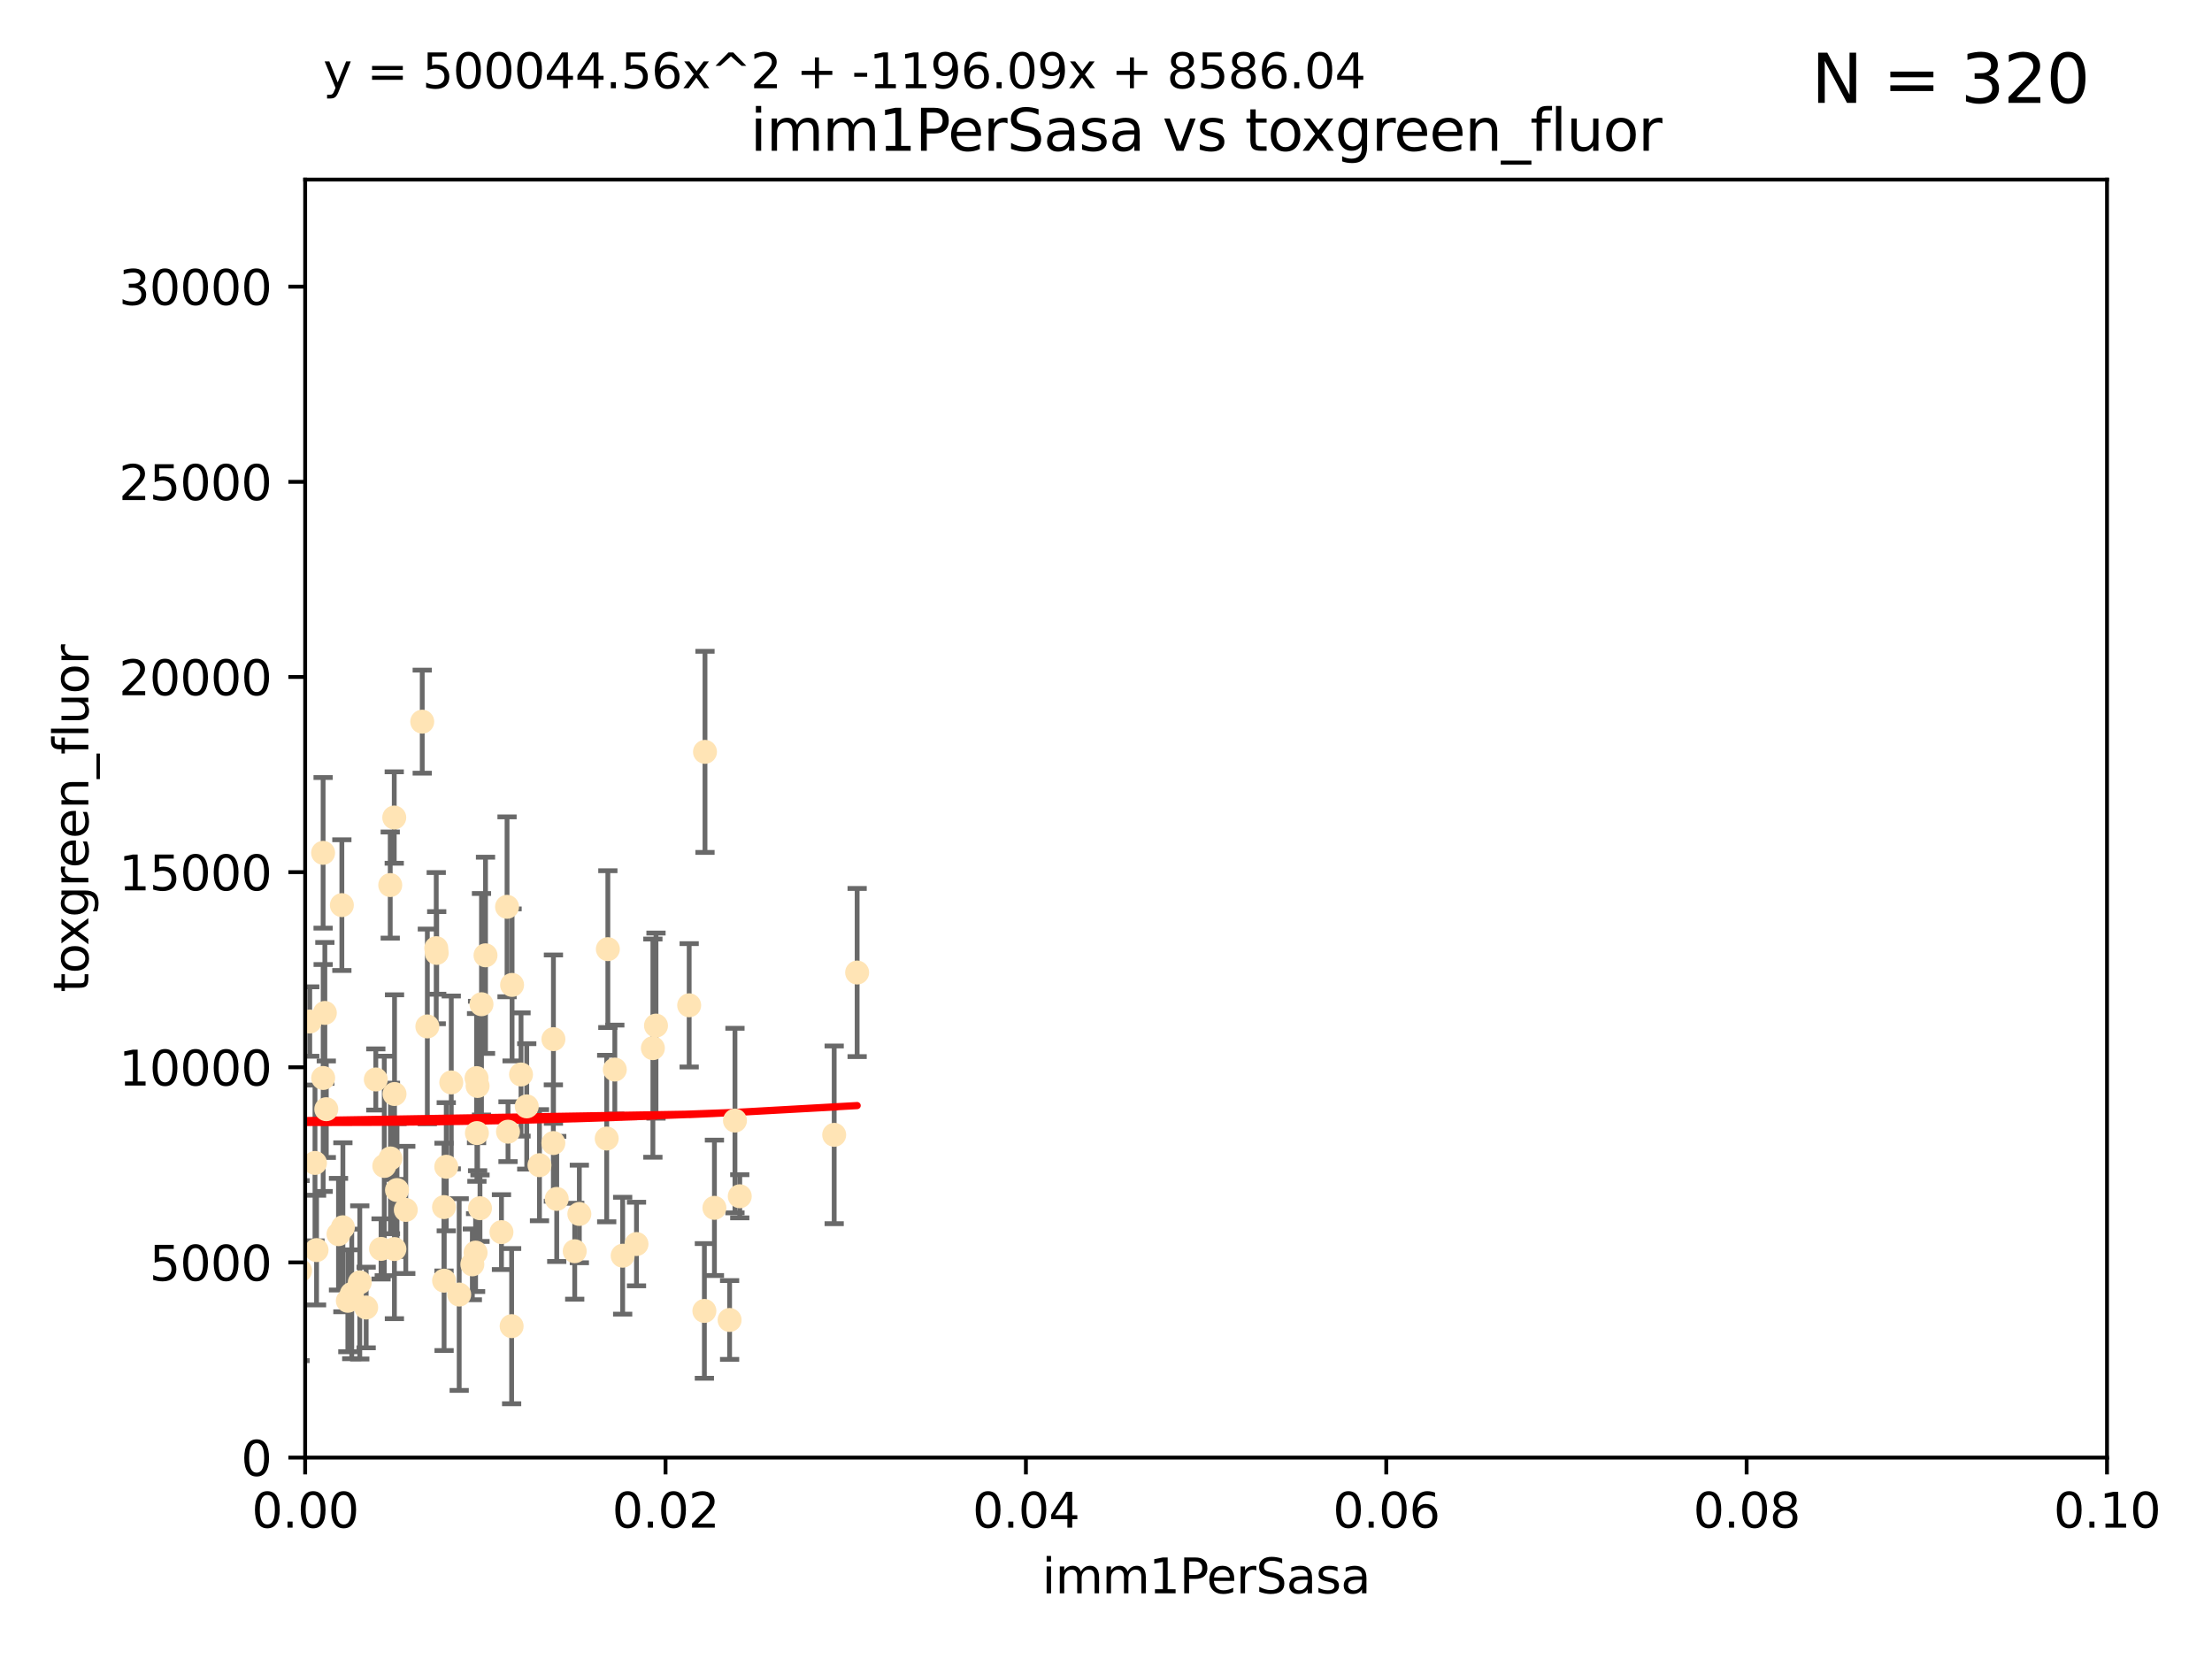 <?xml version="1.0" encoding="utf-8" standalone="no"?>
<!DOCTYPE svg PUBLIC "-//W3C//DTD SVG 1.1//EN"
  "http://www.w3.org/Graphics/SVG/1.1/DTD/svg11.dtd">
<svg xmlns:xlink="http://www.w3.org/1999/xlink" width="460.8pt" height="345.6pt" viewBox="0 0 460.8 345.6" xmlns="http://www.w3.org/2000/svg" version="1.1">
 <defs>
  <style type="text/css">*{stroke-linejoin: round; stroke-linecap: butt}</style>
 </defs>
 <g id="figure_1">
  <g id="patch_1">
   <path d="M 0 345.6 
L 460.8 345.6 
L 460.8 0 
L 0 0 
z
" style="fill: #ffffff"/>
  </g>
  <g id="axes_1">
   <g id="patch_2">
    <path d="M 63.571 303.64 
L 438.93 303.64 
L 438.93 37.411 
L 63.571 37.411 
z
" style="fill: #ffffff"/>
   </g>
   <g id="PathCollection_1">
    <defs>
     <path id="me54cc5627b" d="M 0 1.118 
C 0.297 1.118 0.581 1 0.791 0.791 
C 1 0.581 1.118 0.297 1.118 0 
C 1.118 -0.297 1 -0.581 0.791 -0.791 
C 0.581 -1 0.297 -1.118 0 -1.118 
C -0.297 -1.118 -0.581 -1 -0.791 -0.791 
C -1 -0.581 -1.118 -0.297 -1.118 0 
C -1.118 0.297 -1 0.581 -0.791 0.791 
C -0.581 1 -0.297 1.118 0 1.118 
z
" style="stroke: #ffe4b5"/>
    </defs>
    <g clip-path="url(#pcee7d5800c)">
     <use xlink:href="#me54cc5627b" x="52.811" y="223.464" style="fill: #ffe4b5; stroke: #ffe4b5"/>
     <use xlink:href="#me54cc5627b" x="64.527" y="212.802" style="fill: #ffe4b5; stroke: #ffe4b5"/>
     <use xlink:href="#me54cc5627b" x="78.287" y="224.873" style="fill: #ffe4b5; stroke: #ffe4b5"/>
     <use xlink:href="#me54cc5627b" x="67.973" y="231.067" style="fill: #ffe4b5; stroke: #ffe4b5"/>
     <use xlink:href="#me54cc5627b" x="67.673" y="211.01" style="fill: #ffe4b5; stroke: #ffe4b5"/>
     <use xlink:href="#me54cc5627b" x="82.187" y="227.903" style="fill: #ffe4b5; stroke: #ffe4b5"/>
     <use xlink:href="#me54cc5627b" x="57.225" y="176.45" style="fill: #ffe4b5; stroke: #ffe4b5"/>
     <use xlink:href="#me54cc5627b" x="90.877" y="197.518" style="fill: #ffe4b5; stroke: #ffe4b5"/>
     <use xlink:href="#me54cc5627b" x="99.491" y="226.23" style="fill: #ffe4b5; stroke: #ffe4b5"/>
     <use xlink:href="#me54cc5627b" x="59.235" y="208.258" style="fill: #ffe4b5; stroke: #ffe4b5"/>
     <use xlink:href="#me54cc5627b" x="62.506" y="264.692" style="fill: #ffe4b5; stroke: #ffe4b5"/>
     <use xlink:href="#me54cc5627b" x="72.462" y="270.979" style="fill: #ffe4b5; stroke: #ffe4b5"/>
     <use xlink:href="#me54cc5627b" x="71.217" y="188.554" style="fill: #ffe4b5; stroke: #ffe4b5"/>
     <use xlink:href="#me54cc5627b" x="67.31" y="177.661" style="fill: #ffe4b5; stroke: #ffe4b5"/>
     <use xlink:href="#me54cc5627b" x="71.431" y="255.665" style="fill: #ffe4b5; stroke: #ffe4b5"/>
     <use xlink:href="#me54cc5627b" x="52.216" y="251.455" style="fill: #ffe4b5; stroke: #ffe4b5"/>
     <use xlink:href="#me54cc5627b" x="60.04" y="263.475" style="fill: #ffe4b5; stroke: #ffe4b5"/>
     <use xlink:href="#me54cc5627b" x="84.532" y="252.047" style="fill: #ffe4b5; stroke: #ffe4b5"/>
     <use xlink:href="#me54cc5627b" x="81.293" y="184.376" style="fill: #ffe4b5; stroke: #ffe4b5"/>
     <use xlink:href="#me54cc5627b" x="90.975" y="198.51" style="fill: #ffe4b5; stroke: #ffe4b5"/>
     <use xlink:href="#me54cc5627b" x="94.008" y="225.488" style="fill: #ffe4b5; stroke: #ffe4b5"/>
     <use xlink:href="#me54cc5627b" x="60.499" y="217.195" style="fill: #ffe4b5; stroke: #ffe4b5"/>
     <use xlink:href="#me54cc5627b" x="101.141" y="199.008" style="fill: #ffe4b5; stroke: #ffe4b5"/>
     <use xlink:href="#me54cc5627b" x="92.496" y="251.458" style="fill: #ffe4b5; stroke: #ffe4b5"/>
     <use xlink:href="#me54cc5627b" x="48.644" y="247.882" style="fill: #ffe4b5; stroke: #ffe4b5"/>
     <use xlink:href="#me54cc5627b" x="46.339" y="218.013" style="fill: #ffe4b5; stroke: #ffe4b5"/>
     <use xlink:href="#me54cc5627b" x="80.052" y="242.885" style="fill: #ffe4b5; stroke: #ffe4b5"/>
     <use xlink:href="#me54cc5627b" x="115.275" y="238.115" style="fill: #ffe4b5; stroke: #ffe4b5"/>
     <use xlink:href="#me54cc5627b" x="81.337" y="241.324" style="fill: #ffe4b5; stroke: #ffe4b5"/>
     <use xlink:href="#me54cc5627b" x="105.827" y="235.752" style="fill: #ffe4b5; stroke: #ffe4b5"/>
     <use xlink:href="#me54cc5627b" x="87.959" y="150.334" style="fill: #ffe4b5; stroke: #ffe4b5"/>
     <use xlink:href="#me54cc5627b" x="89.023" y="213.825" style="fill: #ffe4b5; stroke: #ffe4b5"/>
     <use xlink:href="#me54cc5627b" x="82.702" y="247.907" style="fill: #ffe4b5; stroke: #ffe4b5"/>
     <use xlink:href="#me54cc5627b" x="60.187" y="237.288" style="fill: #ffe4b5; stroke: #ffe4b5"/>
     <use xlink:href="#me54cc5627b" x="82.129" y="170.305" style="fill: #ffe4b5; stroke: #ffe4b5"/>
     <use xlink:href="#me54cc5627b" x="128.077" y="222.809" style="fill: #ffe4b5; stroke: #ffe4b5"/>
     <use xlink:href="#me54cc5627b" x="115.289" y="216.473" style="fill: #ffe4b5; stroke: #ffe4b5"/>
     <use xlink:href="#me54cc5627b" x="106.582" y="276.261" style="fill: #ffe4b5; stroke: #ffe4b5"/>
     <use xlink:href="#me54cc5627b" x="100.303" y="209.201" style="fill: #ffe4b5; stroke: #ffe4b5"/>
     <use xlink:href="#me54cc5627b" x="95.659" y="269.678" style="fill: #ffe4b5; stroke: #ffe4b5"/>
     <use xlink:href="#me54cc5627b" x="70.515" y="257.103" style="fill: #ffe4b5; stroke: #ffe4b5"/>
     <use xlink:href="#me54cc5627b" x="73.276" y="269.55" style="fill: #ffe4b5; stroke: #ffe4b5"/>
     <use xlink:href="#me54cc5627b" x="65.618" y="242.263" style="fill: #ffe4b5; stroke: #ffe4b5"/>
     <use xlink:href="#me54cc5627b" x="92.965" y="243.055" style="fill: #ffe4b5; stroke: #ffe4b5"/>
     <use xlink:href="#me54cc5627b" x="129.712" y="261.588" style="fill: #ffe4b5; stroke: #ffe4b5"/>
     <use xlink:href="#me54cc5627b" x="61.162" y="234.075" style="fill: #ffe4b5; stroke: #ffe4b5"/>
     <use xlink:href="#me54cc5627b" x="67.322" y="224.564" style="fill: #ffe4b5; stroke: #ffe4b5"/>
     <use xlink:href="#me54cc5627b" x="99.991" y="251.692" style="fill: #ffe4b5; stroke: #ffe4b5"/>
     <use xlink:href="#me54cc5627b" x="74.95" y="267.149" style="fill: #ffe4b5; stroke: #ffe4b5"/>
     <use xlink:href="#me54cc5627b" x="99.275" y="224.589" style="fill: #ffe4b5; stroke: #ffe4b5"/>
     <use xlink:href="#me54cc5627b" x="65.944" y="260.418" style="fill: #ffe4b5; stroke: #ffe4b5"/>
     <use xlink:href="#me54cc5627b" x="136.008" y="218.347" style="fill: #ffe4b5; stroke: #ffe4b5"/>
     <use xlink:href="#me54cc5627b" x="79.383" y="260.168" style="fill: #ffe4b5; stroke: #ffe4b5"/>
     <use xlink:href="#me54cc5627b" x="76.28" y="272.377" style="fill: #ffe4b5; stroke: #ffe4b5"/>
     <use xlink:href="#me54cc5627b" x="99.074" y="260.939" style="fill: #ffe4b5; stroke: #ffe4b5"/>
     <use xlink:href="#me54cc5627b" x="105.627" y="188.907" style="fill: #ffe4b5; stroke: #ffe4b5"/>
     <use xlink:href="#me54cc5627b" x="112.383" y="242.731" style="fill: #ffe4b5; stroke: #ffe4b5"/>
     <use xlink:href="#me54cc5627b" x="82.162" y="260.2" style="fill: #ffe4b5; stroke: #ffe4b5"/>
     <use xlink:href="#me54cc5627b" x="106.676" y="205.175" style="fill: #ffe4b5; stroke: #ffe4b5"/>
     <use xlink:href="#me54cc5627b" x="98.399" y="263.39" style="fill: #ffe4b5; stroke: #ffe4b5"/>
     <use xlink:href="#me54cc5627b" x="108.539" y="223.836" style="fill: #ffe4b5; stroke: #ffe4b5"/>
     <use xlink:href="#me54cc5627b" x="92.512" y="266.787" style="fill: #ffe4b5; stroke: #ffe4b5"/>
     <use xlink:href="#me54cc5627b" x="126.388" y="237.179" style="fill: #ffe4b5; stroke: #ffe4b5"/>
     <use xlink:href="#me54cc5627b" x="119.725" y="260.652" style="fill: #ffe4b5; stroke: #ffe4b5"/>
     <use xlink:href="#me54cc5627b" x="136.656" y="213.654" style="fill: #ffe4b5; stroke: #ffe4b5"/>
     <use xlink:href="#me54cc5627b" x="104.465" y="256.674" style="fill: #ffe4b5; stroke: #ffe4b5"/>
     <use xlink:href="#me54cc5627b" x="148.828" y="251.615" style="fill: #ffe4b5; stroke: #ffe4b5"/>
     <use xlink:href="#me54cc5627b" x="143.568" y="209.421" style="fill: #ffe4b5; stroke: #ffe4b5"/>
     <use xlink:href="#me54cc5627b" x="146.863" y="156.625" style="fill: #ffe4b5; stroke: #ffe4b5"/>
     <use xlink:href="#me54cc5627b" x="120.687" y="252.889" style="fill: #ffe4b5; stroke: #ffe4b5"/>
     <use xlink:href="#me54cc5627b" x="132.594" y="259.156" style="fill: #ffe4b5; stroke: #ffe4b5"/>
     <use xlink:href="#me54cc5627b" x="115.978" y="249.756" style="fill: #ffe4b5; stroke: #ffe4b5"/>
     <use xlink:href="#me54cc5627b" x="126.627" y="197.723" style="fill: #ffe4b5; stroke: #ffe4b5"/>
     <use xlink:href="#me54cc5627b" x="99.35" y="236.039" style="fill: #ffe4b5; stroke: #ffe4b5"/>
     <use xlink:href="#me54cc5627b" x="47.299" y="275.586" style="fill: #ffe4b5; stroke: #ffe4b5"/>
     <use xlink:href="#me54cc5627b" x="146.736" y="273.091" style="fill: #ffe4b5; stroke: #ffe4b5"/>
     <use xlink:href="#me54cc5627b" x="154.107" y="249.204" style="fill: #ffe4b5; stroke: #ffe4b5"/>
     <use xlink:href="#me54cc5627b" x="109.731" y="230.478" style="fill: #ffe4b5; stroke: #ffe4b5"/>
     <use xlink:href="#me54cc5627b" x="151.99" y="274.972" style="fill: #ffe4b5; stroke: #ffe4b5"/>
     <use xlink:href="#me54cc5627b" x="178.558" y="202.594" style="fill: #ffe4b5; stroke: #ffe4b5"/>
     <use xlink:href="#me54cc5627b" x="153.106" y="233.435" style="fill: #ffe4b5; stroke: #ffe4b5"/>
     <use xlink:href="#me54cc5627b" x="173.776" y="236.407" style="fill: #ffe4b5; stroke: #ffe4b5"/>
    </g>
   </g>
   <g id="matplotlib.axis_1">
    <g id="xtick_1">
     <g id="line2d_1">
      <defs>
       <path id="me83d77b787" d="M 0 0 
L 0 3.5 
" style="stroke: #000000; stroke-width: 0.8"/>
      </defs>
      <g>
       <use xlink:href="#me83d77b787" x="63.571" y="303.64" style="stroke: #000000; stroke-width: 0.8"/>
      </g>
     </g>
     <g id="text_1">
      <!-- 0.00 -->
      <g transform="translate(52.438 318.238)scale(0.1 -0.1)">
       <defs>
        <path id="DejaVuSans-30" d="M 2034 4250 
Q 1547 4250 1301 3770 
Q 1056 3291 1056 2328 
Q 1056 1369 1301 889 
Q 1547 409 2034 409 
Q 2525 409 2770 889 
Q 3016 1369 3016 2328 
Q 3016 3291 2770 3770 
Q 2525 4250 2034 4250 
z
M 2034 4750 
Q 2819 4750 3233 4129 
Q 3647 3509 3647 2328 
Q 3647 1150 3233 529 
Q 2819 -91 2034 -91 
Q 1250 -91 836 529 
Q 422 1150 422 2328 
Q 422 3509 836 4129 
Q 1250 4750 2034 4750 
z
" transform="scale(0.016)"/>
        <path id="DejaVuSans-2e" d="M 684 794 
L 1344 794 
L 1344 0 
L 684 0 
L 684 794 
z
" transform="scale(0.016)"/>
       </defs>
       <use xlink:href="#DejaVuSans-30"/>
       <use xlink:href="#DejaVuSans-2e" x="63.623"/>
       <use xlink:href="#DejaVuSans-30" x="95.41"/>
       <use xlink:href="#DejaVuSans-30" x="159.033"/>
      </g>
     </g>
    </g>
    <g id="xtick_2">
     <g id="line2d_2">
      <g>
       <use xlink:href="#me83d77b787" x="138.643" y="303.64" style="stroke: #000000; stroke-width: 0.8"/>
      </g>
     </g>
     <g id="text_2">
      <!-- 0.02 -->
      <g transform="translate(127.51 318.238)scale(0.1 -0.1)">
       <defs>
        <path id="DejaVuSans-32" d="M 1228 531 
L 3431 531 
L 3431 0 
L 469 0 
L 469 531 
Q 828 903 1448 1529 
Q 2069 2156 2228 2338 
Q 2531 2678 2651 2914 
Q 2772 3150 2772 3378 
Q 2772 3750 2511 3984 
Q 2250 4219 1831 4219 
Q 1534 4219 1204 4116 
Q 875 4013 500 3803 
L 500 4441 
Q 881 4594 1212 4672 
Q 1544 4750 1819 4750 
Q 2544 4750 2975 4387 
Q 3406 4025 3406 3419 
Q 3406 3131 3298 2873 
Q 3191 2616 2906 2266 
Q 2828 2175 2409 1742 
Q 1991 1309 1228 531 
z
" transform="scale(0.016)"/>
       </defs>
       <use xlink:href="#DejaVuSans-30"/>
       <use xlink:href="#DejaVuSans-2e" x="63.623"/>
       <use xlink:href="#DejaVuSans-30" x="95.41"/>
       <use xlink:href="#DejaVuSans-32" x="159.033"/>
      </g>
     </g>
    </g>
    <g id="xtick_3">
     <g id="line2d_3">
      <g>
       <use xlink:href="#me83d77b787" x="213.715" y="303.64" style="stroke: #000000; stroke-width: 0.8"/>
      </g>
     </g>
     <g id="text_3">
      <!-- 0.04 -->
      <g transform="translate(202.582 318.238)scale(0.1 -0.1)">
       <defs>
        <path id="DejaVuSans-34" d="M 2419 4116 
L 825 1625 
L 2419 1625 
L 2419 4116 
z
M 2253 4666 
L 3047 4666 
L 3047 1625 
L 3713 1625 
L 3713 1100 
L 3047 1100 
L 3047 0 
L 2419 0 
L 2419 1100 
L 313 1100 
L 313 1709 
L 2253 4666 
z
" transform="scale(0.016)"/>
       </defs>
       <use xlink:href="#DejaVuSans-30"/>
       <use xlink:href="#DejaVuSans-2e" x="63.623"/>
       <use xlink:href="#DejaVuSans-30" x="95.41"/>
       <use xlink:href="#DejaVuSans-34" x="159.033"/>
      </g>
     </g>
    </g>
    <g id="xtick_4">
     <g id="line2d_4">
      <g>
       <use xlink:href="#me83d77b787" x="288.786" y="303.64" style="stroke: #000000; stroke-width: 0.8"/>
      </g>
     </g>
     <g id="text_4">
      <!-- 0.06 -->
      <g transform="translate(277.654 318.238)scale(0.1 -0.1)">
       <defs>
        <path id="DejaVuSans-36" d="M 2113 2584 
Q 1688 2584 1439 2293 
Q 1191 2003 1191 1497 
Q 1191 994 1439 701 
Q 1688 409 2113 409 
Q 2538 409 2786 701 
Q 3034 994 3034 1497 
Q 3034 2003 2786 2293 
Q 2538 2584 2113 2584 
z
M 3366 4563 
L 3366 3988 
Q 3128 4100 2886 4159 
Q 2644 4219 2406 4219 
Q 1781 4219 1451 3797 
Q 1122 3375 1075 2522 
Q 1259 2794 1537 2939 
Q 1816 3084 2150 3084 
Q 2853 3084 3261 2657 
Q 3669 2231 3669 1497 
Q 3669 778 3244 343 
Q 2819 -91 2113 -91 
Q 1303 -91 875 529 
Q 447 1150 447 2328 
Q 447 3434 972 4092 
Q 1497 4750 2381 4750 
Q 2619 4750 2861 4703 
Q 3103 4656 3366 4563 
z
" transform="scale(0.016)"/>
       </defs>
       <use xlink:href="#DejaVuSans-30"/>
       <use xlink:href="#DejaVuSans-2e" x="63.623"/>
       <use xlink:href="#DejaVuSans-30" x="95.41"/>
       <use xlink:href="#DejaVuSans-36" x="159.033"/>
      </g>
     </g>
    </g>
    <g id="xtick_5">
     <g id="line2d_5">
      <g>
       <use xlink:href="#me83d77b787" x="363.858" y="303.64" style="stroke: #000000; stroke-width: 0.8"/>
      </g>
     </g>
     <g id="text_5">
      <!-- 0.08 -->
      <g transform="translate(352.725 318.238)scale(0.1 -0.1)">
       <defs>
        <path id="DejaVuSans-38" d="M 2034 2216 
Q 1584 2216 1326 1975 
Q 1069 1734 1069 1313 
Q 1069 891 1326 650 
Q 1584 409 2034 409 
Q 2484 409 2743 651 
Q 3003 894 3003 1313 
Q 3003 1734 2745 1975 
Q 2488 2216 2034 2216 
z
M 1403 2484 
Q 997 2584 770 2862 
Q 544 3141 544 3541 
Q 544 4100 942 4425 
Q 1341 4750 2034 4750 
Q 2731 4750 3128 4425 
Q 3525 4100 3525 3541 
Q 3525 3141 3298 2862 
Q 3072 2584 2669 2484 
Q 3125 2378 3379 2068 
Q 3634 1759 3634 1313 
Q 3634 634 3220 271 
Q 2806 -91 2034 -91 
Q 1263 -91 848 271 
Q 434 634 434 1313 
Q 434 1759 690 2068 
Q 947 2378 1403 2484 
z
M 1172 3481 
Q 1172 3119 1398 2916 
Q 1625 2713 2034 2713 
Q 2441 2713 2670 2916 
Q 2900 3119 2900 3481 
Q 2900 3844 2670 4047 
Q 2441 4250 2034 4250 
Q 1625 4250 1398 4047 
Q 1172 3844 1172 3481 
z
" transform="scale(0.016)"/>
       </defs>
       <use xlink:href="#DejaVuSans-30"/>
       <use xlink:href="#DejaVuSans-2e" x="63.623"/>
       <use xlink:href="#DejaVuSans-30" x="95.41"/>
       <use xlink:href="#DejaVuSans-38" x="159.033"/>
      </g>
     </g>
    </g>
    <g id="xtick_6">
     <g id="line2d_6">
      <g>
       <use xlink:href="#me83d77b787" x="438.93" y="303.64" style="stroke: #000000; stroke-width: 0.8"/>
      </g>
     </g>
     <g id="text_6">
      <!-- 0.10 -->
      <g transform="translate(427.797 318.238)scale(0.1 -0.1)">
       <defs>
        <path id="DejaVuSans-31" d="M 794 531 
L 1825 531 
L 1825 4091 
L 703 3866 
L 703 4441 
L 1819 4666 
L 2450 4666 
L 2450 531 
L 3481 531 
L 3481 0 
L 794 0 
L 794 531 
z
" transform="scale(0.016)"/>
       </defs>
       <use xlink:href="#DejaVuSans-30"/>
       <use xlink:href="#DejaVuSans-2e" x="63.623"/>
       <use xlink:href="#DejaVuSans-31" x="95.41"/>
       <use xlink:href="#DejaVuSans-30" x="159.033"/>
      </g>
     </g>
    </g>
    <g id="text_7">
     <!-- imm1PerSasa -->
     <g transform="translate(217.067 331.917)scale(0.1 -0.1)">
      <defs>
       <path id="DejaVuSans-69" d="M 603 3500 
L 1178 3500 
L 1178 0 
L 603 0 
L 603 3500 
z
M 603 4863 
L 1178 4863 
L 1178 4134 
L 603 4134 
L 603 4863 
z
" transform="scale(0.016)"/>
       <path id="DejaVuSans-6d" d="M 3328 2828 
Q 3544 3216 3844 3400 
Q 4144 3584 4550 3584 
Q 5097 3584 5394 3201 
Q 5691 2819 5691 2113 
L 5691 0 
L 5113 0 
L 5113 2094 
Q 5113 2597 4934 2840 
Q 4756 3084 4391 3084 
Q 3944 3084 3684 2787 
Q 3425 2491 3425 1978 
L 3425 0 
L 2847 0 
L 2847 2094 
Q 2847 2600 2669 2842 
Q 2491 3084 2119 3084 
Q 1678 3084 1418 2786 
Q 1159 2488 1159 1978 
L 1159 0 
L 581 0 
L 581 3500 
L 1159 3500 
L 1159 2956 
Q 1356 3278 1631 3431 
Q 1906 3584 2284 3584 
Q 2666 3584 2933 3390 
Q 3200 3197 3328 2828 
z
" transform="scale(0.016)"/>
       <path id="DejaVuSans-50" d="M 1259 4147 
L 1259 2394 
L 2053 2394 
Q 2494 2394 2734 2622 
Q 2975 2850 2975 3272 
Q 2975 3691 2734 3919 
Q 2494 4147 2053 4147 
L 1259 4147 
z
M 628 4666 
L 2053 4666 
Q 2838 4666 3239 4311 
Q 3641 3956 3641 3272 
Q 3641 2581 3239 2228 
Q 2838 1875 2053 1875 
L 1259 1875 
L 1259 0 
L 628 0 
L 628 4666 
z
" transform="scale(0.016)"/>
       <path id="DejaVuSans-65" d="M 3597 1894 
L 3597 1613 
L 953 1613 
Q 991 1019 1311 708 
Q 1631 397 2203 397 
Q 2534 397 2845 478 
Q 3156 559 3463 722 
L 3463 178 
Q 3153 47 2828 -22 
Q 2503 -91 2169 -91 
Q 1331 -91 842 396 
Q 353 884 353 1716 
Q 353 2575 817 3079 
Q 1281 3584 2069 3584 
Q 2775 3584 3186 3129 
Q 3597 2675 3597 1894 
z
M 3022 2063 
Q 3016 2534 2758 2815 
Q 2500 3097 2075 3097 
Q 1594 3097 1305 2825 
Q 1016 2553 972 2059 
L 3022 2063 
z
" transform="scale(0.016)"/>
       <path id="DejaVuSans-72" d="M 2631 2963 
Q 2534 3019 2420 3045 
Q 2306 3072 2169 3072 
Q 1681 3072 1420 2755 
Q 1159 2438 1159 1844 
L 1159 0 
L 581 0 
L 581 3500 
L 1159 3500 
L 1159 2956 
Q 1341 3275 1631 3429 
Q 1922 3584 2338 3584 
Q 2397 3584 2469 3576 
Q 2541 3569 2628 3553 
L 2631 2963 
z
" transform="scale(0.016)"/>
       <path id="DejaVuSans-53" d="M 3425 4513 
L 3425 3897 
Q 3066 4069 2747 4153 
Q 2428 4238 2131 4238 
Q 1616 4238 1336 4038 
Q 1056 3838 1056 3469 
Q 1056 3159 1242 3001 
Q 1428 2844 1947 2747 
L 2328 2669 
Q 3034 2534 3370 2195 
Q 3706 1856 3706 1288 
Q 3706 609 3251 259 
Q 2797 -91 1919 -91 
Q 1588 -91 1214 -16 
Q 841 59 441 206 
L 441 856 
Q 825 641 1194 531 
Q 1563 422 1919 422 
Q 2459 422 2753 634 
Q 3047 847 3047 1241 
Q 3047 1584 2836 1778 
Q 2625 1972 2144 2069 
L 1759 2144 
Q 1053 2284 737 2584 
Q 422 2884 422 3419 
Q 422 4038 858 4394 
Q 1294 4750 2059 4750 
Q 2388 4750 2728 4690 
Q 3069 4631 3425 4513 
z
" transform="scale(0.016)"/>
       <path id="DejaVuSans-61" d="M 2194 1759 
Q 1497 1759 1228 1600 
Q 959 1441 959 1056 
Q 959 750 1161 570 
Q 1363 391 1709 391 
Q 2188 391 2477 730 
Q 2766 1069 2766 1631 
L 2766 1759 
L 2194 1759 
z
M 3341 1997 
L 3341 0 
L 2766 0 
L 2766 531 
Q 2569 213 2275 61 
Q 1981 -91 1556 -91 
Q 1019 -91 701 211 
Q 384 513 384 1019 
Q 384 1609 779 1909 
Q 1175 2209 1959 2209 
L 2766 2209 
L 2766 2266 
Q 2766 2663 2505 2880 
Q 2244 3097 1772 3097 
Q 1472 3097 1187 3025 
Q 903 2953 641 2809 
L 641 3341 
Q 956 3463 1253 3523 
Q 1550 3584 1831 3584 
Q 2591 3584 2966 3190 
Q 3341 2797 3341 1997 
z
" transform="scale(0.016)"/>
       <path id="DejaVuSans-73" d="M 2834 3397 
L 2834 2853 
Q 2591 2978 2328 3040 
Q 2066 3103 1784 3103 
Q 1356 3103 1142 2972 
Q 928 2841 928 2578 
Q 928 2378 1081 2264 
Q 1234 2150 1697 2047 
L 1894 2003 
Q 2506 1872 2764 1633 
Q 3022 1394 3022 966 
Q 3022 478 2636 193 
Q 2250 -91 1575 -91 
Q 1294 -91 989 -36 
Q 684 19 347 128 
L 347 722 
Q 666 556 975 473 
Q 1284 391 1588 391 
Q 1994 391 2212 530 
Q 2431 669 2431 922 
Q 2431 1156 2273 1281 
Q 2116 1406 1581 1522 
L 1381 1569 
Q 847 1681 609 1914 
Q 372 2147 372 2553 
Q 372 3047 722 3315 
Q 1072 3584 1716 3584 
Q 2034 3584 2315 3537 
Q 2597 3491 2834 3397 
z
" transform="scale(0.016)"/>
      </defs>
      <use xlink:href="#DejaVuSans-69"/>
      <use xlink:href="#DejaVuSans-6d" x="27.783"/>
      <use xlink:href="#DejaVuSans-6d" x="125.195"/>
      <use xlink:href="#DejaVuSans-31" x="222.607"/>
      <use xlink:href="#DejaVuSans-50" x="286.23"/>
      <use xlink:href="#DejaVuSans-65" x="342.908"/>
      <use xlink:href="#DejaVuSans-72" x="404.432"/>
      <use xlink:href="#DejaVuSans-53" x="445.545"/>
      <use xlink:href="#DejaVuSans-61" x="509.021"/>
      <use xlink:href="#DejaVuSans-73" x="570.301"/>
      <use xlink:href="#DejaVuSans-61" x="622.4"/>
     </g>
    </g>
   </g>
   <g id="matplotlib.axis_2">
    <g id="ytick_1">
     <g id="line2d_7">
      <defs>
       <path id="m6eb4996e29" d="M 0 0 
L -3.5 0 
" style="stroke: #000000; stroke-width: 0.8"/>
      </defs>
      <g>
       <use xlink:href="#m6eb4996e29" x="63.571" y="303.64" style="stroke: #000000; stroke-width: 0.8"/>
      </g>
     </g>
     <g id="text_8">
      <!-- 0 -->
      <g transform="translate(50.209 307.439)scale(0.1 -0.1)">
       <use xlink:href="#DejaVuSans-30"/>
      </g>
     </g>
    </g>
    <g id="ytick_2">
     <g id="line2d_8">
      <g>
       <use xlink:href="#m6eb4996e29" x="63.571" y="262.986" style="stroke: #000000; stroke-width: 0.8"/>
      </g>
     </g>
     <g id="text_9">
      <!-- 5000 -->
      <g transform="translate(31.121 266.786)scale(0.1 -0.1)">
       <defs>
        <path id="DejaVuSans-35" d="M 691 4666 
L 3169 4666 
L 3169 4134 
L 1269 4134 
L 1269 2991 
Q 1406 3038 1543 3061 
Q 1681 3084 1819 3084 
Q 2600 3084 3056 2656 
Q 3513 2228 3513 1497 
Q 3513 744 3044 326 
Q 2575 -91 1722 -91 
Q 1428 -91 1123 -41 
Q 819 9 494 109 
L 494 744 
Q 775 591 1075 516 
Q 1375 441 1709 441 
Q 2250 441 2565 725 
Q 2881 1009 2881 1497 
Q 2881 1984 2565 2268 
Q 2250 2553 1709 2553 
Q 1456 2553 1204 2497 
Q 953 2441 691 2322 
L 691 4666 
z
" transform="scale(0.016)"/>
       </defs>
       <use xlink:href="#DejaVuSans-35"/>
       <use xlink:href="#DejaVuSans-30" x="63.623"/>
       <use xlink:href="#DejaVuSans-30" x="127.246"/>
       <use xlink:href="#DejaVuSans-30" x="190.869"/>
      </g>
     </g>
    </g>
    <g id="ytick_3">
     <g id="line2d_9">
      <g>
       <use xlink:href="#m6eb4996e29" x="63.571" y="222.333" style="stroke: #000000; stroke-width: 0.8"/>
      </g>
     </g>
     <g id="text_10">
      <!-- 10000 -->
      <g transform="translate(24.759 226.132)scale(0.1 -0.1)">
       <use xlink:href="#DejaVuSans-31"/>
       <use xlink:href="#DejaVuSans-30" x="63.623"/>
       <use xlink:href="#DejaVuSans-30" x="127.246"/>
       <use xlink:href="#DejaVuSans-30" x="190.869"/>
       <use xlink:href="#DejaVuSans-30" x="254.492"/>
      </g>
     </g>
    </g>
    <g id="ytick_4">
     <g id="line2d_10">
      <g>
       <use xlink:href="#m6eb4996e29" x="63.571" y="181.679" style="stroke: #000000; stroke-width: 0.8"/>
      </g>
     </g>
     <g id="text_11">
      <!-- 15000 -->
      <g transform="translate(24.759 185.478)scale(0.1 -0.1)">
       <use xlink:href="#DejaVuSans-31"/>
       <use xlink:href="#DejaVuSans-35" x="63.623"/>
       <use xlink:href="#DejaVuSans-30" x="127.246"/>
       <use xlink:href="#DejaVuSans-30" x="190.869"/>
       <use xlink:href="#DejaVuSans-30" x="254.492"/>
      </g>
     </g>
    </g>
    <g id="ytick_5">
     <g id="line2d_11">
      <g>
       <use xlink:href="#m6eb4996e29" x="63.571" y="141.026" style="stroke: #000000; stroke-width: 0.8"/>
      </g>
     </g>
     <g id="text_12">
      <!-- 20000 -->
      <g transform="translate(24.759 144.825)scale(0.1 -0.1)">
       <use xlink:href="#DejaVuSans-32"/>
       <use xlink:href="#DejaVuSans-30" x="63.623"/>
       <use xlink:href="#DejaVuSans-30" x="127.246"/>
       <use xlink:href="#DejaVuSans-30" x="190.869"/>
       <use xlink:href="#DejaVuSans-30" x="254.492"/>
      </g>
     </g>
    </g>
    <g id="ytick_6">
     <g id="line2d_12">
      <g>
       <use xlink:href="#m6eb4996e29" x="63.571" y="100.372" style="stroke: #000000; stroke-width: 0.8"/>
      </g>
     </g>
     <g id="text_13">
      <!-- 25000 -->
      <g transform="translate(24.759 104.171)scale(0.1 -0.1)">
       <use xlink:href="#DejaVuSans-32"/>
       <use xlink:href="#DejaVuSans-35" x="63.623"/>
       <use xlink:href="#DejaVuSans-30" x="127.246"/>
       <use xlink:href="#DejaVuSans-30" x="190.869"/>
       <use xlink:href="#DejaVuSans-30" x="254.492"/>
      </g>
     </g>
    </g>
    <g id="ytick_7">
     <g id="line2d_13">
      <g>
       <use xlink:href="#m6eb4996e29" x="63.571" y="59.718" style="stroke: #000000; stroke-width: 0.8"/>
      </g>
     </g>
     <g id="text_14">
      <!-- 30000 -->
      <g transform="translate(24.759 63.518)scale(0.1 -0.1)">
       <defs>
        <path id="DejaVuSans-33" d="M 2597 2516 
Q 3050 2419 3304 2112 
Q 3559 1806 3559 1356 
Q 3559 666 3084 287 
Q 2609 -91 1734 -91 
Q 1441 -91 1130 -33 
Q 819 25 488 141 
L 488 750 
Q 750 597 1062 519 
Q 1375 441 1716 441 
Q 2309 441 2620 675 
Q 2931 909 2931 1356 
Q 2931 1769 2642 2001 
Q 2353 2234 1838 2234 
L 1294 2234 
L 1294 2753 
L 1863 2753 
Q 2328 2753 2575 2939 
Q 2822 3125 2822 3475 
Q 2822 3834 2567 4026 
Q 2313 4219 1838 4219 
Q 1578 4219 1281 4162 
Q 984 4106 628 3988 
L 628 4550 
Q 988 4650 1302 4700 
Q 1616 4750 1894 4750 
Q 2613 4750 3031 4423 
Q 3450 4097 3450 3541 
Q 3450 3153 3228 2886 
Q 3006 2619 2597 2516 
z
" transform="scale(0.016)"/>
       </defs>
       <use xlink:href="#DejaVuSans-33"/>
       <use xlink:href="#DejaVuSans-30" x="63.623"/>
       <use xlink:href="#DejaVuSans-30" x="127.246"/>
       <use xlink:href="#DejaVuSans-30" x="190.869"/>
       <use xlink:href="#DejaVuSans-30" x="254.492"/>
      </g>
     </g>
    </g>
    <g id="text_15">
     <!-- toxgreen_fluor -->
     <g transform="translate(18.401 206.72)rotate(-90)scale(0.1 -0.1)">
      <defs>
       <path id="DejaVuSans-74" d="M 1172 4494 
L 1172 3500 
L 2356 3500 
L 2356 3053 
L 1172 3053 
L 1172 1153 
Q 1172 725 1289 603 
Q 1406 481 1766 481 
L 2356 481 
L 2356 0 
L 1766 0 
Q 1100 0 847 248 
Q 594 497 594 1153 
L 594 3053 
L 172 3053 
L 172 3500 
L 594 3500 
L 594 4494 
L 1172 4494 
z
" transform="scale(0.016)"/>
       <path id="DejaVuSans-6f" d="M 1959 3097 
Q 1497 3097 1228 2736 
Q 959 2375 959 1747 
Q 959 1119 1226 758 
Q 1494 397 1959 397 
Q 2419 397 2687 759 
Q 2956 1122 2956 1747 
Q 2956 2369 2687 2733 
Q 2419 3097 1959 3097 
z
M 1959 3584 
Q 2709 3584 3137 3096 
Q 3566 2609 3566 1747 
Q 3566 888 3137 398 
Q 2709 -91 1959 -91 
Q 1206 -91 779 398 
Q 353 888 353 1747 
Q 353 2609 779 3096 
Q 1206 3584 1959 3584 
z
" transform="scale(0.016)"/>
       <path id="DejaVuSans-78" d="M 3513 3500 
L 2247 1797 
L 3578 0 
L 2900 0 
L 1881 1375 
L 863 0 
L 184 0 
L 1544 1831 
L 300 3500 
L 978 3500 
L 1906 2253 
L 2834 3500 
L 3513 3500 
z
" transform="scale(0.016)"/>
       <path id="DejaVuSans-67" d="M 2906 1791 
Q 2906 2416 2648 2759 
Q 2391 3103 1925 3103 
Q 1463 3103 1205 2759 
Q 947 2416 947 1791 
Q 947 1169 1205 825 
Q 1463 481 1925 481 
Q 2391 481 2648 825 
Q 2906 1169 2906 1791 
z
M 3481 434 
Q 3481 -459 3084 -895 
Q 2688 -1331 1869 -1331 
Q 1566 -1331 1297 -1286 
Q 1028 -1241 775 -1147 
L 775 -588 
Q 1028 -725 1275 -790 
Q 1522 -856 1778 -856 
Q 2344 -856 2625 -561 
Q 2906 -266 2906 331 
L 2906 616 
Q 2728 306 2450 153 
Q 2172 0 1784 0 
Q 1141 0 747 490 
Q 353 981 353 1791 
Q 353 2603 747 3093 
Q 1141 3584 1784 3584 
Q 2172 3584 2450 3431 
Q 2728 3278 2906 2969 
L 2906 3500 
L 3481 3500 
L 3481 434 
z
" transform="scale(0.016)"/>
       <path id="DejaVuSans-6e" d="M 3513 2113 
L 3513 0 
L 2938 0 
L 2938 2094 
Q 2938 2591 2744 2837 
Q 2550 3084 2163 3084 
Q 1697 3084 1428 2787 
Q 1159 2491 1159 1978 
L 1159 0 
L 581 0 
L 581 3500 
L 1159 3500 
L 1159 2956 
Q 1366 3272 1645 3428 
Q 1925 3584 2291 3584 
Q 2894 3584 3203 3211 
Q 3513 2838 3513 2113 
z
" transform="scale(0.016)"/>
       <path id="DejaVuSans-5f" d="M 3263 -1063 
L 3263 -1509 
L -63 -1509 
L -63 -1063 
L 3263 -1063 
z
" transform="scale(0.016)"/>
       <path id="DejaVuSans-66" d="M 2375 4863 
L 2375 4384 
L 1825 4384 
Q 1516 4384 1395 4259 
Q 1275 4134 1275 3809 
L 1275 3500 
L 2222 3500 
L 2222 3053 
L 1275 3053 
L 1275 0 
L 697 0 
L 697 3053 
L 147 3053 
L 147 3500 
L 697 3500 
L 697 3744 
Q 697 4328 969 4595 
Q 1241 4863 1831 4863 
L 2375 4863 
z
" transform="scale(0.016)"/>
       <path id="DejaVuSans-6c" d="M 603 4863 
L 1178 4863 
L 1178 0 
L 603 0 
L 603 4863 
z
" transform="scale(0.016)"/>
       <path id="DejaVuSans-75" d="M 544 1381 
L 544 3500 
L 1119 3500 
L 1119 1403 
Q 1119 906 1312 657 
Q 1506 409 1894 409 
Q 2359 409 2629 706 
Q 2900 1003 2900 1516 
L 2900 3500 
L 3475 3500 
L 3475 0 
L 2900 0 
L 2900 538 
Q 2691 219 2414 64 
Q 2138 -91 1772 -91 
Q 1169 -91 856 284 
Q 544 659 544 1381 
z
M 1991 3584 
L 1991 3584 
z
" transform="scale(0.016)"/>
      </defs>
      <use xlink:href="#DejaVuSans-74"/>
      <use xlink:href="#DejaVuSans-6f" x="39.209"/>
      <use xlink:href="#DejaVuSans-78" x="97.266"/>
      <use xlink:href="#DejaVuSans-67" x="156.445"/>
      <use xlink:href="#DejaVuSans-72" x="219.922"/>
      <use xlink:href="#DejaVuSans-65" x="258.785"/>
      <use xlink:href="#DejaVuSans-65" x="320.309"/>
      <use xlink:href="#DejaVuSans-6e" x="381.832"/>
      <use xlink:href="#DejaVuSans-5f" x="445.211"/>
      <use xlink:href="#DejaVuSans-66" x="495.211"/>
      <use xlink:href="#DejaVuSans-6c" x="530.416"/>
      <use xlink:href="#DejaVuSans-75" x="558.199"/>
      <use xlink:href="#DejaVuSans-6f" x="621.578"/>
      <use xlink:href="#DejaVuSans-72" x="682.76"/>
     </g>
    </g>
   </g>
   <g id="LineCollection_1">
    <path d="M 52.811 239.967 
L 52.811 206.961 
" clip-path="url(#pcee7d5800c)" style="fill: none; stroke: #696969"/>
    <path d="M 64.527 220.032 
L 64.527 205.573 
" clip-path="url(#pcee7d5800c)" style="fill: none; stroke: #696969"/>
    <path d="M 78.287 231.243 
L 78.287 218.504 
" clip-path="url(#pcee7d5800c)" style="fill: none; stroke: #696969"/>
    <path d="M 67.973 241.119 
L 67.973 221.015 
" clip-path="url(#pcee7d5800c)" style="fill: none; stroke: #696969"/>
    <path d="M 67.673 225.69 
L 67.673 196.329 
" clip-path="url(#pcee7d5800c)" style="fill: none; stroke: #696969"/>
    <path d="M 82.187 248.569 
L 82.187 207.238 
" clip-path="url(#pcee7d5800c)" style="fill: none; stroke: #696969"/>
    <path d="M 57.225 190.796 
L 57.225 162.103 
" clip-path="url(#pcee7d5800c)" style="fill: none; stroke: #696969"/>
    <path d="M 90.877 213.263 
L 90.877 181.773 
" clip-path="url(#pcee7d5800c)" style="fill: none; stroke: #696969"/>
    <path d="M 99.491 243.88 
L 99.491 208.581 
" clip-path="url(#pcee7d5800c)" style="fill: none; stroke: #696969"/>
    <path d="M 59.235 213.953 
L 59.235 202.562 
" clip-path="url(#pcee7d5800c)" style="fill: none; stroke: #696969"/>
    <path d="M 62.506 283.445 
L 62.506 245.938 
" clip-path="url(#pcee7d5800c)" style="fill: none; stroke: #696969"/>
    <path d="M 72.462 281.591 
L 72.462 260.367 
" clip-path="url(#pcee7d5800c)" style="fill: none; stroke: #696969"/>
    <path d="M 71.217 202.169 
L 71.217 174.94 
" clip-path="url(#pcee7d5800c)" style="fill: none; stroke: #696969"/>
    <path d="M 67.31 193.349 
L 67.31 161.973 
" clip-path="url(#pcee7d5800c)" style="fill: none; stroke: #696969"/>
    <path d="M 71.431 273.27 
L 71.431 238.061 
" clip-path="url(#pcee7d5800c)" style="fill: none; stroke: #696969"/>
    <path d="M 52.216 263.752 
L 52.216 239.159 
" clip-path="url(#pcee7d5800c)" style="fill: none; stroke: #696969"/>
    <path d="M 60.04 285.018 
L 60.04 241.932 
" clip-path="url(#pcee7d5800c)" style="fill: none; stroke: #696969"/>
    <path d="M 84.532 265.298 
L 84.532 238.796 
" clip-path="url(#pcee7d5800c)" style="fill: none; stroke: #696969"/>
    <path d="M 81.293 195.428 
L 81.293 173.323 
" clip-path="url(#pcee7d5800c)" style="fill: none; stroke: #696969"/>
    <path d="M 90.975 207.112 
L 90.975 189.909 
" clip-path="url(#pcee7d5800c)" style="fill: none; stroke: #696969"/>
    <path d="M 94.008 243.487 
L 94.008 207.489 
" clip-path="url(#pcee7d5800c)" style="fill: none; stroke: #696969"/>
    <path d="M 60.499 227.605 
L 60.499 206.784 
" clip-path="url(#pcee7d5800c)" style="fill: none; stroke: #696969"/>
    <path d="M 101.141 219.445 
L 101.141 178.571 
" clip-path="url(#pcee7d5800c)" style="fill: none; stroke: #696969"/>
    <path d="M 92.496 264.768 
L 92.496 238.148 
" clip-path="url(#pcee7d5800c)" style="fill: none; stroke: #696969"/>
    <path d="M 48.644 258.528 
L 48.644 237.236 
" clip-path="url(#pcee7d5800c)" style="fill: none; stroke: #696969"/>
    <path d="M 46.339 231.015 
L 46.339 205.011 
" clip-path="url(#pcee7d5800c)" style="fill: none; stroke: #696969"/>
    <path d="M 80.052 265.745 
L 80.052 220.025 
" clip-path="url(#pcee7d5800c)" style="fill: none; stroke: #696969"/>
    <path d="M 115.275 250.233 
L 115.275 225.998 
" clip-path="url(#pcee7d5800c)" style="fill: none; stroke: #696969"/>
    <path d="M 81.337 257.002 
L 81.337 225.646 
" clip-path="url(#pcee7d5800c)" style="fill: none; stroke: #696969"/>
    <path d="M 105.827 241.982 
L 105.827 229.521 
" clip-path="url(#pcee7d5800c)" style="fill: none; stroke: #696969"/>
    <path d="M 87.959 161.068 
L 87.959 139.6 
" clip-path="url(#pcee7d5800c)" style="fill: none; stroke: #696969"/>
    <path d="M 89.023 234.106 
L 89.023 193.545 
" clip-path="url(#pcee7d5800c)" style="fill: none; stroke: #696969"/>
    <path d="M 82.702 261.733 
L 82.702 234.081 
" clip-path="url(#pcee7d5800c)" style="fill: none; stroke: #696969"/>
    <path d="M 60.187 259.699 
L 60.187 214.876 
" clip-path="url(#pcee7d5800c)" style="fill: none; stroke: #696969"/>
    <path d="M 82.129 179.827 
L 82.129 160.782 
" clip-path="url(#pcee7d5800c)" style="fill: none; stroke: #696969"/>
    <path d="M 128.077 232.071 
L 128.077 213.548 
" clip-path="url(#pcee7d5800c)" style="fill: none; stroke: #696969"/>
    <path d="M 115.289 234.008 
L 115.289 198.938 
" clip-path="url(#pcee7d5800c)" style="fill: none; stroke: #696969"/>
    <path d="M 106.582 292.428 
L 106.582 260.093 
" clip-path="url(#pcee7d5800c)" style="fill: none; stroke: #696969"/>
    <path d="M 100.303 232.272 
L 100.303 186.13 
" clip-path="url(#pcee7d5800c)" style="fill: none; stroke: #696969"/>
    <path d="M 95.659 289.643 
L 95.659 249.712 
" clip-path="url(#pcee7d5800c)" style="fill: none; stroke: #696969"/>
    <path d="M 70.515 268.73 
L 70.515 245.476 
" clip-path="url(#pcee7d5800c)" style="fill: none; stroke: #696969"/>
    <path d="M 73.276 283.046 
L 73.276 256.054 
" clip-path="url(#pcee7d5800c)" style="fill: none; stroke: #696969"/>
    <path d="M 65.618 258.487 
L 65.618 226.04 
" clip-path="url(#pcee7d5800c)" style="fill: none; stroke: #696969"/>
    <path d="M 92.965 256.404 
L 92.965 229.706 
" clip-path="url(#pcee7d5800c)" style="fill: none; stroke: #696969"/>
    <path d="M 129.712 273.762 
L 129.712 249.414 
" clip-path="url(#pcee7d5800c)" style="fill: none; stroke: #696969"/>
    <path d="M 61.162 241.454 
L 61.162 226.696 
" clip-path="url(#pcee7d5800c)" style="fill: none; stroke: #696969"/>
    <path d="M 67.322 248.198 
L 67.322 200.931 
" clip-path="url(#pcee7d5800c)" style="fill: none; stroke: #696969"/>
    <path d="M 99.991 258.613 
L 99.991 244.772 
" clip-path="url(#pcee7d5800c)" style="fill: none; stroke: #696969"/>
    <path d="M 74.95 283.104 
L 74.95 251.194 
" clip-path="url(#pcee7d5800c)" style="fill: none; stroke: #696969"/>
    <path d="M 99.275 238.042 
L 99.275 211.137 
" clip-path="url(#pcee7d5800c)" style="fill: none; stroke: #696969"/>
    <path d="M 65.944 271.844 
L 65.944 248.991 
" clip-path="url(#pcee7d5800c)" style="fill: none; stroke: #696969"/>
    <path d="M 136.008 241.072 
L 136.008 195.622 
" clip-path="url(#pcee7d5800c)" style="fill: none; stroke: #696969"/>
    <path d="M 79.383 266.44 
L 79.383 253.897 
" clip-path="url(#pcee7d5800c)" style="fill: none; stroke: #696969"/>
    <path d="M 76.28 280.771 
L 76.28 263.983 
" clip-path="url(#pcee7d5800c)" style="fill: none; stroke: #696969"/>
    <path d="M 99.074 269.046 
L 99.074 252.831 
" clip-path="url(#pcee7d5800c)" style="fill: none; stroke: #696969"/>
    <path d="M 105.627 207.643 
L 105.627 170.171 
" clip-path="url(#pcee7d5800c)" style="fill: none; stroke: #696969"/>
    <path d="M 112.383 254.304 
L 112.383 231.158 
" clip-path="url(#pcee7d5800c)" style="fill: none; stroke: #696969"/>
    <path d="M 82.162 274.702 
L 82.162 245.699 
" clip-path="url(#pcee7d5800c)" style="fill: none; stroke: #696969"/>
    <path d="M 106.676 221.006 
L 106.676 189.343 
" clip-path="url(#pcee7d5800c)" style="fill: none; stroke: #696969"/>
    <path d="M 98.399 270.759 
L 98.399 256.021 
" clip-path="url(#pcee7d5800c)" style="fill: none; stroke: #696969"/>
    <path d="M 108.539 236.674 
L 108.539 210.999 
" clip-path="url(#pcee7d5800c)" style="fill: none; stroke: #696969"/>
    <path d="M 92.512 281.343 
L 92.512 252.231 
" clip-path="url(#pcee7d5800c)" style="fill: none; stroke: #696969"/>
    <path d="M 126.388 254.521 
L 126.388 219.838 
" clip-path="url(#pcee7d5800c)" style="fill: none; stroke: #696969"/>
    <path d="M 119.725 270.642 
L 119.725 250.662 
" clip-path="url(#pcee7d5800c)" style="fill: none; stroke: #696969"/>
    <path d="M 136.656 232.935 
L 136.656 194.373 
" clip-path="url(#pcee7d5800c)" style="fill: none; stroke: #696969"/>
    <path d="M 104.465 264.469 
L 104.465 248.879 
" clip-path="url(#pcee7d5800c)" style="fill: none; stroke: #696969"/>
    <path d="M 148.828 265.717 
L 148.828 237.512 
" clip-path="url(#pcee7d5800c)" style="fill: none; stroke: #696969"/>
    <path d="M 143.568 222.268 
L 143.568 196.574 
" clip-path="url(#pcee7d5800c)" style="fill: none; stroke: #696969"/>
    <path d="M 146.863 177.572 
L 146.863 135.679 
" clip-path="url(#pcee7d5800c)" style="fill: none; stroke: #696969"/>
    <path d="M 120.687 263.053 
L 120.687 242.725 
" clip-path="url(#pcee7d5800c)" style="fill: none; stroke: #696969"/>
    <path d="M 132.594 267.862 
L 132.594 250.451 
" clip-path="url(#pcee7d5800c)" style="fill: none; stroke: #696969"/>
    <path d="M 115.978 262.791 
L 115.978 236.721 
" clip-path="url(#pcee7d5800c)" style="fill: none; stroke: #696969"/>
    <path d="M 126.627 214.054 
L 126.627 181.392 
" clip-path="url(#pcee7d5800c)" style="fill: none; stroke: #696969"/>
    <path d="M 99.35 246.086 
L 99.35 225.992 
" clip-path="url(#pcee7d5800c)" style="fill: none; stroke: #696969"/>
    <path d="M 47.299 283.647 
L 47.299 267.525 
" clip-path="url(#pcee7d5800c)" style="fill: none; stroke: #696969"/>
    <path d="M 146.736 287.119 
L 146.736 259.063 
" clip-path="url(#pcee7d5800c)" style="fill: none; stroke: #696969"/>
    <path d="M 154.107 253.701 
L 154.107 244.707 
" clip-path="url(#pcee7d5800c)" style="fill: none; stroke: #696969"/>
    <path d="M 109.731 243.539 
L 109.731 217.416 
" clip-path="url(#pcee7d5800c)" style="fill: none; stroke: #696969"/>
    <path d="M 151.99 283.18 
L 151.99 266.764 
" clip-path="url(#pcee7d5800c)" style="fill: none; stroke: #696969"/>
    <path d="M 178.558 220.108 
L 178.558 185.08 
" clip-path="url(#pcee7d5800c)" style="fill: none; stroke: #696969"/>
    <path d="M 153.106 252.656 
L 153.106 214.213 
" clip-path="url(#pcee7d5800c)" style="fill: none; stroke: #696969"/>
    <path d="M 173.776 254.916 
L 173.776 217.898 
" clip-path="url(#pcee7d5800c)" style="fill: none; stroke: #696969"/>
   </g>
   <g id="line2d_14">
    <defs>
     <path id="mcbf4f7207e" d="M 2 0 
L -2 -0 
" style="stroke: #696969"/>
    </defs>
    <g clip-path="url(#pcee7d5800c)">
     <use xlink:href="#mcbf4f7207e" x="52.811" y="239.967" style="fill: #696969; stroke: #696969"/>
     <use xlink:href="#mcbf4f7207e" x="64.527" y="220.032" style="fill: #696969; stroke: #696969"/>
     <use xlink:href="#mcbf4f7207e" x="78.287" y="231.243" style="fill: #696969; stroke: #696969"/>
     <use xlink:href="#mcbf4f7207e" x="67.973" y="241.119" style="fill: #696969; stroke: #696969"/>
     <use xlink:href="#mcbf4f7207e" x="67.673" y="225.69" style="fill: #696969; stroke: #696969"/>
     <use xlink:href="#mcbf4f7207e" x="82.187" y="248.569" style="fill: #696969; stroke: #696969"/>
     <use xlink:href="#mcbf4f7207e" x="57.225" y="190.796" style="fill: #696969; stroke: #696969"/>
     <use xlink:href="#mcbf4f7207e" x="90.877" y="213.263" style="fill: #696969; stroke: #696969"/>
     <use xlink:href="#mcbf4f7207e" x="99.491" y="243.88" style="fill: #696969; stroke: #696969"/>
     <use xlink:href="#mcbf4f7207e" x="59.235" y="213.953" style="fill: #696969; stroke: #696969"/>
     <use xlink:href="#mcbf4f7207e" x="62.506" y="283.445" style="fill: #696969; stroke: #696969"/>
     <use xlink:href="#mcbf4f7207e" x="72.462" y="281.591" style="fill: #696969; stroke: #696969"/>
     <use xlink:href="#mcbf4f7207e" x="71.217" y="202.169" style="fill: #696969; stroke: #696969"/>
     <use xlink:href="#mcbf4f7207e" x="67.31" y="193.349" style="fill: #696969; stroke: #696969"/>
     <use xlink:href="#mcbf4f7207e" x="71.431" y="273.27" style="fill: #696969; stroke: #696969"/>
     <use xlink:href="#mcbf4f7207e" x="52.216" y="263.752" style="fill: #696969; stroke: #696969"/>
     <use xlink:href="#mcbf4f7207e" x="60.04" y="285.018" style="fill: #696969; stroke: #696969"/>
     <use xlink:href="#mcbf4f7207e" x="84.532" y="265.298" style="fill: #696969; stroke: #696969"/>
     <use xlink:href="#mcbf4f7207e" x="81.293" y="195.428" style="fill: #696969; stroke: #696969"/>
     <use xlink:href="#mcbf4f7207e" x="90.975" y="207.112" style="fill: #696969; stroke: #696969"/>
     <use xlink:href="#mcbf4f7207e" x="94.008" y="243.487" style="fill: #696969; stroke: #696969"/>
     <use xlink:href="#mcbf4f7207e" x="60.499" y="227.605" style="fill: #696969; stroke: #696969"/>
     <use xlink:href="#mcbf4f7207e" x="101.141" y="219.445" style="fill: #696969; stroke: #696969"/>
     <use xlink:href="#mcbf4f7207e" x="92.496" y="264.768" style="fill: #696969; stroke: #696969"/>
     <use xlink:href="#mcbf4f7207e" x="48.644" y="258.528" style="fill: #696969; stroke: #696969"/>
     <use xlink:href="#mcbf4f7207e" x="46.339" y="231.015" style="fill: #696969; stroke: #696969"/>
     <use xlink:href="#mcbf4f7207e" x="80.052" y="265.745" style="fill: #696969; stroke: #696969"/>
     <use xlink:href="#mcbf4f7207e" x="115.275" y="250.233" style="fill: #696969; stroke: #696969"/>
     <use xlink:href="#mcbf4f7207e" x="81.337" y="257.002" style="fill: #696969; stroke: #696969"/>
     <use xlink:href="#mcbf4f7207e" x="105.827" y="241.982" style="fill: #696969; stroke: #696969"/>
     <use xlink:href="#mcbf4f7207e" x="87.959" y="161.068" style="fill: #696969; stroke: #696969"/>
     <use xlink:href="#mcbf4f7207e" x="89.023" y="234.106" style="fill: #696969; stroke: #696969"/>
     <use xlink:href="#mcbf4f7207e" x="82.702" y="261.733" style="fill: #696969; stroke: #696969"/>
     <use xlink:href="#mcbf4f7207e" x="60.187" y="259.699" style="fill: #696969; stroke: #696969"/>
     <use xlink:href="#mcbf4f7207e" x="82.129" y="179.827" style="fill: #696969; stroke: #696969"/>
     <use xlink:href="#mcbf4f7207e" x="128.077" y="232.071" style="fill: #696969; stroke: #696969"/>
     <use xlink:href="#mcbf4f7207e" x="115.289" y="234.008" style="fill: #696969; stroke: #696969"/>
     <use xlink:href="#mcbf4f7207e" x="106.582" y="292.428" style="fill: #696969; stroke: #696969"/>
     <use xlink:href="#mcbf4f7207e" x="100.303" y="232.272" style="fill: #696969; stroke: #696969"/>
     <use xlink:href="#mcbf4f7207e" x="95.659" y="289.643" style="fill: #696969; stroke: #696969"/>
     <use xlink:href="#mcbf4f7207e" x="70.515" y="268.73" style="fill: #696969; stroke: #696969"/>
     <use xlink:href="#mcbf4f7207e" x="73.276" y="283.046" style="fill: #696969; stroke: #696969"/>
     <use xlink:href="#mcbf4f7207e" x="65.618" y="258.487" style="fill: #696969; stroke: #696969"/>
     <use xlink:href="#mcbf4f7207e" x="92.965" y="256.404" style="fill: #696969; stroke: #696969"/>
     <use xlink:href="#mcbf4f7207e" x="129.712" y="273.762" style="fill: #696969; stroke: #696969"/>
     <use xlink:href="#mcbf4f7207e" x="61.162" y="241.454" style="fill: #696969; stroke: #696969"/>
     <use xlink:href="#mcbf4f7207e" x="67.322" y="248.198" style="fill: #696969; stroke: #696969"/>
     <use xlink:href="#mcbf4f7207e" x="99.991" y="258.613" style="fill: #696969; stroke: #696969"/>
     <use xlink:href="#mcbf4f7207e" x="74.95" y="283.104" style="fill: #696969; stroke: #696969"/>
     <use xlink:href="#mcbf4f7207e" x="99.275" y="238.042" style="fill: #696969; stroke: #696969"/>
     <use xlink:href="#mcbf4f7207e" x="65.944" y="271.844" style="fill: #696969; stroke: #696969"/>
     <use xlink:href="#mcbf4f7207e" x="136.008" y="241.072" style="fill: #696969; stroke: #696969"/>
     <use xlink:href="#mcbf4f7207e" x="79.383" y="266.44" style="fill: #696969; stroke: #696969"/>
     <use xlink:href="#mcbf4f7207e" x="76.28" y="280.771" style="fill: #696969; stroke: #696969"/>
     <use xlink:href="#mcbf4f7207e" x="99.074" y="269.046" style="fill: #696969; stroke: #696969"/>
     <use xlink:href="#mcbf4f7207e" x="105.627" y="207.643" style="fill: #696969; stroke: #696969"/>
     <use xlink:href="#mcbf4f7207e" x="112.383" y="254.304" style="fill: #696969; stroke: #696969"/>
     <use xlink:href="#mcbf4f7207e" x="82.162" y="274.702" style="fill: #696969; stroke: #696969"/>
     <use xlink:href="#mcbf4f7207e" x="106.676" y="221.006" style="fill: #696969; stroke: #696969"/>
     <use xlink:href="#mcbf4f7207e" x="98.399" y="270.759" style="fill: #696969; stroke: #696969"/>
     <use xlink:href="#mcbf4f7207e" x="108.539" y="236.674" style="fill: #696969; stroke: #696969"/>
     <use xlink:href="#mcbf4f7207e" x="92.512" y="281.343" style="fill: #696969; stroke: #696969"/>
     <use xlink:href="#mcbf4f7207e" x="126.388" y="254.521" style="fill: #696969; stroke: #696969"/>
     <use xlink:href="#mcbf4f7207e" x="119.725" y="270.642" style="fill: #696969; stroke: #696969"/>
     <use xlink:href="#mcbf4f7207e" x="136.656" y="232.935" style="fill: #696969; stroke: #696969"/>
     <use xlink:href="#mcbf4f7207e" x="104.465" y="264.469" style="fill: #696969; stroke: #696969"/>
     <use xlink:href="#mcbf4f7207e" x="148.828" y="265.717" style="fill: #696969; stroke: #696969"/>
     <use xlink:href="#mcbf4f7207e" x="143.568" y="222.268" style="fill: #696969; stroke: #696969"/>
     <use xlink:href="#mcbf4f7207e" x="146.863" y="177.572" style="fill: #696969; stroke: #696969"/>
     <use xlink:href="#mcbf4f7207e" x="120.687" y="263.053" style="fill: #696969; stroke: #696969"/>
     <use xlink:href="#mcbf4f7207e" x="132.594" y="267.862" style="fill: #696969; stroke: #696969"/>
     <use xlink:href="#mcbf4f7207e" x="115.978" y="262.791" style="fill: #696969; stroke: #696969"/>
     <use xlink:href="#mcbf4f7207e" x="126.627" y="214.054" style="fill: #696969; stroke: #696969"/>
     <use xlink:href="#mcbf4f7207e" x="99.35" y="246.086" style="fill: #696969; stroke: #696969"/>
     <use xlink:href="#mcbf4f7207e" x="47.299" y="283.647" style="fill: #696969; stroke: #696969"/>
     <use xlink:href="#mcbf4f7207e" x="146.736" y="287.119" style="fill: #696969; stroke: #696969"/>
     <use xlink:href="#mcbf4f7207e" x="154.107" y="253.701" style="fill: #696969; stroke: #696969"/>
     <use xlink:href="#mcbf4f7207e" x="109.731" y="243.539" style="fill: #696969; stroke: #696969"/>
     <use xlink:href="#mcbf4f7207e" x="151.99" y="283.18" style="fill: #696969; stroke: #696969"/>
     <use xlink:href="#mcbf4f7207e" x="178.558" y="220.108" style="fill: #696969; stroke: #696969"/>
     <use xlink:href="#mcbf4f7207e" x="153.106" y="252.656" style="fill: #696969; stroke: #696969"/>
     <use xlink:href="#mcbf4f7207e" x="173.776" y="254.916" style="fill: #696969; stroke: #696969"/>
    </g>
   </g>
   <g id="line2d_15">
    <g clip-path="url(#pcee7d5800c)">
     <use xlink:href="#mcbf4f7207e" x="52.811" y="206.961" style="fill: #696969; stroke: #696969"/>
     <use xlink:href="#mcbf4f7207e" x="64.527" y="205.573" style="fill: #696969; stroke: #696969"/>
     <use xlink:href="#mcbf4f7207e" x="78.287" y="218.504" style="fill: #696969; stroke: #696969"/>
     <use xlink:href="#mcbf4f7207e" x="67.973" y="221.015" style="fill: #696969; stroke: #696969"/>
     <use xlink:href="#mcbf4f7207e" x="67.673" y="196.329" style="fill: #696969; stroke: #696969"/>
     <use xlink:href="#mcbf4f7207e" x="82.187" y="207.238" style="fill: #696969; stroke: #696969"/>
     <use xlink:href="#mcbf4f7207e" x="57.225" y="162.103" style="fill: #696969; stroke: #696969"/>
     <use xlink:href="#mcbf4f7207e" x="90.877" y="181.773" style="fill: #696969; stroke: #696969"/>
     <use xlink:href="#mcbf4f7207e" x="99.491" y="208.581" style="fill: #696969; stroke: #696969"/>
     <use xlink:href="#mcbf4f7207e" x="59.235" y="202.562" style="fill: #696969; stroke: #696969"/>
     <use xlink:href="#mcbf4f7207e" x="62.506" y="245.938" style="fill: #696969; stroke: #696969"/>
     <use xlink:href="#mcbf4f7207e" x="72.462" y="260.367" style="fill: #696969; stroke: #696969"/>
     <use xlink:href="#mcbf4f7207e" x="71.217" y="174.94" style="fill: #696969; stroke: #696969"/>
     <use xlink:href="#mcbf4f7207e" x="67.31" y="161.973" style="fill: #696969; stroke: #696969"/>
     <use xlink:href="#mcbf4f7207e" x="71.431" y="238.061" style="fill: #696969; stroke: #696969"/>
     <use xlink:href="#mcbf4f7207e" x="52.216" y="239.159" style="fill: #696969; stroke: #696969"/>
     <use xlink:href="#mcbf4f7207e" x="60.04" y="241.932" style="fill: #696969; stroke: #696969"/>
     <use xlink:href="#mcbf4f7207e" x="84.532" y="238.796" style="fill: #696969; stroke: #696969"/>
     <use xlink:href="#mcbf4f7207e" x="81.293" y="173.323" style="fill: #696969; stroke: #696969"/>
     <use xlink:href="#mcbf4f7207e" x="90.975" y="189.909" style="fill: #696969; stroke: #696969"/>
     <use xlink:href="#mcbf4f7207e" x="94.008" y="207.489" style="fill: #696969; stroke: #696969"/>
     <use xlink:href="#mcbf4f7207e" x="60.499" y="206.784" style="fill: #696969; stroke: #696969"/>
     <use xlink:href="#mcbf4f7207e" x="101.141" y="178.571" style="fill: #696969; stroke: #696969"/>
     <use xlink:href="#mcbf4f7207e" x="92.496" y="238.148" style="fill: #696969; stroke: #696969"/>
     <use xlink:href="#mcbf4f7207e" x="48.644" y="237.236" style="fill: #696969; stroke: #696969"/>
     <use xlink:href="#mcbf4f7207e" x="46.339" y="205.011" style="fill: #696969; stroke: #696969"/>
     <use xlink:href="#mcbf4f7207e" x="80.052" y="220.025" style="fill: #696969; stroke: #696969"/>
     <use xlink:href="#mcbf4f7207e" x="115.275" y="225.998" style="fill: #696969; stroke: #696969"/>
     <use xlink:href="#mcbf4f7207e" x="81.337" y="225.646" style="fill: #696969; stroke: #696969"/>
     <use xlink:href="#mcbf4f7207e" x="105.827" y="229.521" style="fill: #696969; stroke: #696969"/>
     <use xlink:href="#mcbf4f7207e" x="87.959" y="139.6" style="fill: #696969; stroke: #696969"/>
     <use xlink:href="#mcbf4f7207e" x="89.023" y="193.545" style="fill: #696969; stroke: #696969"/>
     <use xlink:href="#mcbf4f7207e" x="82.702" y="234.081" style="fill: #696969; stroke: #696969"/>
     <use xlink:href="#mcbf4f7207e" x="60.187" y="214.876" style="fill: #696969; stroke: #696969"/>
     <use xlink:href="#mcbf4f7207e" x="82.129" y="160.782" style="fill: #696969; stroke: #696969"/>
     <use xlink:href="#mcbf4f7207e" x="128.077" y="213.548" style="fill: #696969; stroke: #696969"/>
     <use xlink:href="#mcbf4f7207e" x="115.289" y="198.938" style="fill: #696969; stroke: #696969"/>
     <use xlink:href="#mcbf4f7207e" x="106.582" y="260.093" style="fill: #696969; stroke: #696969"/>
     <use xlink:href="#mcbf4f7207e" x="100.303" y="186.13" style="fill: #696969; stroke: #696969"/>
     <use xlink:href="#mcbf4f7207e" x="95.659" y="249.712" style="fill: #696969; stroke: #696969"/>
     <use xlink:href="#mcbf4f7207e" x="70.515" y="245.476" style="fill: #696969; stroke: #696969"/>
     <use xlink:href="#mcbf4f7207e" x="73.276" y="256.054" style="fill: #696969; stroke: #696969"/>
     <use xlink:href="#mcbf4f7207e" x="65.618" y="226.04" style="fill: #696969; stroke: #696969"/>
     <use xlink:href="#mcbf4f7207e" x="92.965" y="229.706" style="fill: #696969; stroke: #696969"/>
     <use xlink:href="#mcbf4f7207e" x="129.712" y="249.414" style="fill: #696969; stroke: #696969"/>
     <use xlink:href="#mcbf4f7207e" x="61.162" y="226.696" style="fill: #696969; stroke: #696969"/>
     <use xlink:href="#mcbf4f7207e" x="67.322" y="200.931" style="fill: #696969; stroke: #696969"/>
     <use xlink:href="#mcbf4f7207e" x="99.991" y="244.772" style="fill: #696969; stroke: #696969"/>
     <use xlink:href="#mcbf4f7207e" x="74.95" y="251.194" style="fill: #696969; stroke: #696969"/>
     <use xlink:href="#mcbf4f7207e" x="99.275" y="211.137" style="fill: #696969; stroke: #696969"/>
     <use xlink:href="#mcbf4f7207e" x="65.944" y="248.991" style="fill: #696969; stroke: #696969"/>
     <use xlink:href="#mcbf4f7207e" x="136.008" y="195.622" style="fill: #696969; stroke: #696969"/>
     <use xlink:href="#mcbf4f7207e" x="79.383" y="253.897" style="fill: #696969; stroke: #696969"/>
     <use xlink:href="#mcbf4f7207e" x="76.28" y="263.983" style="fill: #696969; stroke: #696969"/>
     <use xlink:href="#mcbf4f7207e" x="99.074" y="252.831" style="fill: #696969; stroke: #696969"/>
     <use xlink:href="#mcbf4f7207e" x="105.627" y="170.171" style="fill: #696969; stroke: #696969"/>
     <use xlink:href="#mcbf4f7207e" x="112.383" y="231.158" style="fill: #696969; stroke: #696969"/>
     <use xlink:href="#mcbf4f7207e" x="82.162" y="245.699" style="fill: #696969; stroke: #696969"/>
     <use xlink:href="#mcbf4f7207e" x="106.676" y="189.343" style="fill: #696969; stroke: #696969"/>
     <use xlink:href="#mcbf4f7207e" x="98.399" y="256.021" style="fill: #696969; stroke: #696969"/>
     <use xlink:href="#mcbf4f7207e" x="108.539" y="210.999" style="fill: #696969; stroke: #696969"/>
     <use xlink:href="#mcbf4f7207e" x="92.512" y="252.231" style="fill: #696969; stroke: #696969"/>
     <use xlink:href="#mcbf4f7207e" x="126.388" y="219.838" style="fill: #696969; stroke: #696969"/>
     <use xlink:href="#mcbf4f7207e" x="119.725" y="250.662" style="fill: #696969; stroke: #696969"/>
     <use xlink:href="#mcbf4f7207e" x="136.656" y="194.373" style="fill: #696969; stroke: #696969"/>
     <use xlink:href="#mcbf4f7207e" x="104.465" y="248.879" style="fill: #696969; stroke: #696969"/>
     <use xlink:href="#mcbf4f7207e" x="148.828" y="237.512" style="fill: #696969; stroke: #696969"/>
     <use xlink:href="#mcbf4f7207e" x="143.568" y="196.574" style="fill: #696969; stroke: #696969"/>
     <use xlink:href="#mcbf4f7207e" x="146.863" y="135.679" style="fill: #696969; stroke: #696969"/>
     <use xlink:href="#mcbf4f7207e" x="120.687" y="242.725" style="fill: #696969; stroke: #696969"/>
     <use xlink:href="#mcbf4f7207e" x="132.594" y="250.451" style="fill: #696969; stroke: #696969"/>
     <use xlink:href="#mcbf4f7207e" x="115.978" y="236.721" style="fill: #696969; stroke: #696969"/>
     <use xlink:href="#mcbf4f7207e" x="126.627" y="181.392" style="fill: #696969; stroke: #696969"/>
     <use xlink:href="#mcbf4f7207e" x="99.35" y="225.992" style="fill: #696969; stroke: #696969"/>
     <use xlink:href="#mcbf4f7207e" x="47.299" y="267.525" style="fill: #696969; stroke: #696969"/>
     <use xlink:href="#mcbf4f7207e" x="146.736" y="259.063" style="fill: #696969; stroke: #696969"/>
     <use xlink:href="#mcbf4f7207e" x="154.107" y="244.707" style="fill: #696969; stroke: #696969"/>
     <use xlink:href="#mcbf4f7207e" x="109.731" y="217.416" style="fill: #696969; stroke: #696969"/>
     <use xlink:href="#mcbf4f7207e" x="151.99" y="266.764" style="fill: #696969; stroke: #696969"/>
     <use xlink:href="#mcbf4f7207e" x="178.558" y="185.08" style="fill: #696969; stroke: #696969"/>
     <use xlink:href="#mcbf4f7207e" x="153.106" y="214.213" style="fill: #696969; stroke: #696969"/>
     <use xlink:href="#mcbf4f7207e" x="173.776" y="217.898" style="fill: #696969; stroke: #696969"/>
    </g>
   </g>
   <g id="line2d_16">
    <path d="M 52.811 233.768 
L 64.527 233.832 
L 78.287 233.805 
L 67.973 233.835 
L 67.673 233.835 
L 82.187 233.778 
L 57.225 233.801 
L 90.877 233.685 
L 99.491 233.55 
L 59.235 233.813 
L 62.506 233.826 
L 72.462 233.83 
L 71.217 233.832 
L 67.31 233.835 
L 71.431 233.832 
L 52.216 233.763 
L 60.04 233.817 
L 84.532 233.757 
L 81.293 233.785 
L 90.975 233.684 
L 94.008 233.641 
L 60.499 233.819 
L 101.141 233.519 
L 92.496 233.663 
L 48.644 233.726 
L 46.339 233.699 
L 80.052 233.794 
L 115.275 233.192 
L 81.337 233.784 
L 105.827 233.424 
L 87.959 233.721 
L 89.023 233.708 
L 82.702 233.773 
L 60.187 233.817 
L 82.129 233.778 
L 128.077 232.796 
L 115.289 233.192 
L 106.582 233.407 
L 100.303 233.535 
L 95.659 233.615 
L 70.515 233.833 
L 73.276 233.827 
L 65.618 233.833 
L 92.965 233.656 
L 129.712 232.738 
L 61.162 233.821 
L 67.322 233.835 
L 99.991 233.541 
L 74.95 233.821 
L 99.275 233.554 
L 65.944 233.834 
L 136.008 232.503 
L 79.383 233.798 
L 76.28 233.816 
L 99.074 233.558 
L 105.627 233.428 
L 112.383 233.268 
L 82.162 233.778 
L 106.676 233.405 
L 98.399 233.57 
L 108.539 233.362 
L 92.512 233.663 
L 126.388 232.853 
L 119.725 233.065 
L 136.656 232.477 
L 104.465 233.453 
L 148.828 231.953 
L 143.568 232.19 
L 146.863 232.043 
L 120.687 233.036 
L 132.594 232.633 
L 115.978 233.173 
L 126.627 232.845 
L 99.35 233.553 
L 47.299 233.711 
L 146.736 232.049 
L 154.107 231.699 
L 109.731 233.334 
L 151.99 231.802 
L 178.558 230.312 
L 153.106 231.748 
L 173.776 230.61 
" clip-path="url(#pcee7d5800c)" style="fill: none; stroke: #ff0000; stroke-width: 1.5; stroke-linecap: square"/>
   </g>
   <g id="line2d_17">
    <defs>
     <path id="m9b4c777261" d="M 0 2 
C 0.53 2 1.039 1.789 1.414 1.414 
C 1.789 1.039 2 0.53 2 0 
C 2 -0.53 1.789 -1.039 1.414 -1.414 
C 1.039 -1.789 0.53 -2 0 -2 
C -0.53 -2 -1.039 -1.789 -1.414 -1.414 
C -1.789 -1.039 -2 -0.53 -2 0 
C -2 0.53 -1.789 1.039 -1.414 1.414 
C -1.039 1.789 -0.53 2 0 2 
z
" style="stroke: #ffe4b5"/>
    </defs>
    <g clip-path="url(#pcee7d5800c)">
     <use xlink:href="#m9b4c777261" x="52.811" y="223.464" style="fill: #ffe4b5; stroke: #ffe4b5"/>
     <use xlink:href="#m9b4c777261" x="64.527" y="212.802" style="fill: #ffe4b5; stroke: #ffe4b5"/>
     <use xlink:href="#m9b4c777261" x="78.287" y="224.873" style="fill: #ffe4b5; stroke: #ffe4b5"/>
     <use xlink:href="#m9b4c777261" x="67.973" y="231.067" style="fill: #ffe4b5; stroke: #ffe4b5"/>
     <use xlink:href="#m9b4c777261" x="67.673" y="211.01" style="fill: #ffe4b5; stroke: #ffe4b5"/>
     <use xlink:href="#m9b4c777261" x="82.187" y="227.903" style="fill: #ffe4b5; stroke: #ffe4b5"/>
     <use xlink:href="#m9b4c777261" x="57.225" y="176.45" style="fill: #ffe4b5; stroke: #ffe4b5"/>
     <use xlink:href="#m9b4c777261" x="90.877" y="197.518" style="fill: #ffe4b5; stroke: #ffe4b5"/>
     <use xlink:href="#m9b4c777261" x="99.491" y="226.23" style="fill: #ffe4b5; stroke: #ffe4b5"/>
     <use xlink:href="#m9b4c777261" x="59.235" y="208.258" style="fill: #ffe4b5; stroke: #ffe4b5"/>
     <use xlink:href="#m9b4c777261" x="62.506" y="264.692" style="fill: #ffe4b5; stroke: #ffe4b5"/>
     <use xlink:href="#m9b4c777261" x="72.462" y="270.979" style="fill: #ffe4b5; stroke: #ffe4b5"/>
     <use xlink:href="#m9b4c777261" x="71.217" y="188.554" style="fill: #ffe4b5; stroke: #ffe4b5"/>
     <use xlink:href="#m9b4c777261" x="67.31" y="177.661" style="fill: #ffe4b5; stroke: #ffe4b5"/>
     <use xlink:href="#m9b4c777261" x="71.431" y="255.665" style="fill: #ffe4b5; stroke: #ffe4b5"/>
     <use xlink:href="#m9b4c777261" x="52.216" y="251.455" style="fill: #ffe4b5; stroke: #ffe4b5"/>
     <use xlink:href="#m9b4c777261" x="60.04" y="263.475" style="fill: #ffe4b5; stroke: #ffe4b5"/>
     <use xlink:href="#m9b4c777261" x="84.532" y="252.047" style="fill: #ffe4b5; stroke: #ffe4b5"/>
     <use xlink:href="#m9b4c777261" x="81.293" y="184.376" style="fill: #ffe4b5; stroke: #ffe4b5"/>
     <use xlink:href="#m9b4c777261" x="90.975" y="198.51" style="fill: #ffe4b5; stroke: #ffe4b5"/>
     <use xlink:href="#m9b4c777261" x="94.008" y="225.488" style="fill: #ffe4b5; stroke: #ffe4b5"/>
     <use xlink:href="#m9b4c777261" x="60.499" y="217.195" style="fill: #ffe4b5; stroke: #ffe4b5"/>
     <use xlink:href="#m9b4c777261" x="101.141" y="199.008" style="fill: #ffe4b5; stroke: #ffe4b5"/>
     <use xlink:href="#m9b4c777261" x="92.496" y="251.458" style="fill: #ffe4b5; stroke: #ffe4b5"/>
     <use xlink:href="#m9b4c777261" x="48.644" y="247.882" style="fill: #ffe4b5; stroke: #ffe4b5"/>
     <use xlink:href="#m9b4c777261" x="46.339" y="218.013" style="fill: #ffe4b5; stroke: #ffe4b5"/>
     <use xlink:href="#m9b4c777261" x="80.052" y="242.885" style="fill: #ffe4b5; stroke: #ffe4b5"/>
     <use xlink:href="#m9b4c777261" x="115.275" y="238.115" style="fill: #ffe4b5; stroke: #ffe4b5"/>
     <use xlink:href="#m9b4c777261" x="81.337" y="241.324" style="fill: #ffe4b5; stroke: #ffe4b5"/>
     <use xlink:href="#m9b4c777261" x="105.827" y="235.752" style="fill: #ffe4b5; stroke: #ffe4b5"/>
     <use xlink:href="#m9b4c777261" x="87.959" y="150.334" style="fill: #ffe4b5; stroke: #ffe4b5"/>
     <use xlink:href="#m9b4c777261" x="89.023" y="213.825" style="fill: #ffe4b5; stroke: #ffe4b5"/>
     <use xlink:href="#m9b4c777261" x="82.702" y="247.907" style="fill: #ffe4b5; stroke: #ffe4b5"/>
     <use xlink:href="#m9b4c777261" x="60.187" y="237.288" style="fill: #ffe4b5; stroke: #ffe4b5"/>
     <use xlink:href="#m9b4c777261" x="82.129" y="170.305" style="fill: #ffe4b5; stroke: #ffe4b5"/>
     <use xlink:href="#m9b4c777261" x="128.077" y="222.809" style="fill: #ffe4b5; stroke: #ffe4b5"/>
     <use xlink:href="#m9b4c777261" x="115.289" y="216.473" style="fill: #ffe4b5; stroke: #ffe4b5"/>
     <use xlink:href="#m9b4c777261" x="106.582" y="276.261" style="fill: #ffe4b5; stroke: #ffe4b5"/>
     <use xlink:href="#m9b4c777261" x="100.303" y="209.201" style="fill: #ffe4b5; stroke: #ffe4b5"/>
     <use xlink:href="#m9b4c777261" x="95.659" y="269.678" style="fill: #ffe4b5; stroke: #ffe4b5"/>
     <use xlink:href="#m9b4c777261" x="70.515" y="257.103" style="fill: #ffe4b5; stroke: #ffe4b5"/>
     <use xlink:href="#m9b4c777261" x="73.276" y="269.55" style="fill: #ffe4b5; stroke: #ffe4b5"/>
     <use xlink:href="#m9b4c777261" x="65.618" y="242.263" style="fill: #ffe4b5; stroke: #ffe4b5"/>
     <use xlink:href="#m9b4c777261" x="92.965" y="243.055" style="fill: #ffe4b5; stroke: #ffe4b5"/>
     <use xlink:href="#m9b4c777261" x="129.712" y="261.588" style="fill: #ffe4b5; stroke: #ffe4b5"/>
     <use xlink:href="#m9b4c777261" x="61.162" y="234.075" style="fill: #ffe4b5; stroke: #ffe4b5"/>
     <use xlink:href="#m9b4c777261" x="67.322" y="224.564" style="fill: #ffe4b5; stroke: #ffe4b5"/>
     <use xlink:href="#m9b4c777261" x="99.991" y="251.692" style="fill: #ffe4b5; stroke: #ffe4b5"/>
     <use xlink:href="#m9b4c777261" x="74.95" y="267.149" style="fill: #ffe4b5; stroke: #ffe4b5"/>
     <use xlink:href="#m9b4c777261" x="99.275" y="224.589" style="fill: #ffe4b5; stroke: #ffe4b5"/>
     <use xlink:href="#m9b4c777261" x="65.944" y="260.418" style="fill: #ffe4b5; stroke: #ffe4b5"/>
     <use xlink:href="#m9b4c777261" x="136.008" y="218.347" style="fill: #ffe4b5; stroke: #ffe4b5"/>
     <use xlink:href="#m9b4c777261" x="79.383" y="260.168" style="fill: #ffe4b5; stroke: #ffe4b5"/>
     <use xlink:href="#m9b4c777261" x="76.28" y="272.377" style="fill: #ffe4b5; stroke: #ffe4b5"/>
     <use xlink:href="#m9b4c777261" x="99.074" y="260.939" style="fill: #ffe4b5; stroke: #ffe4b5"/>
     <use xlink:href="#m9b4c777261" x="105.627" y="188.907" style="fill: #ffe4b5; stroke: #ffe4b5"/>
     <use xlink:href="#m9b4c777261" x="112.383" y="242.731" style="fill: #ffe4b5; stroke: #ffe4b5"/>
     <use xlink:href="#m9b4c777261" x="82.162" y="260.2" style="fill: #ffe4b5; stroke: #ffe4b5"/>
     <use xlink:href="#m9b4c777261" x="106.676" y="205.175" style="fill: #ffe4b5; stroke: #ffe4b5"/>
     <use xlink:href="#m9b4c777261" x="98.399" y="263.39" style="fill: #ffe4b5; stroke: #ffe4b5"/>
     <use xlink:href="#m9b4c777261" x="108.539" y="223.836" style="fill: #ffe4b5; stroke: #ffe4b5"/>
     <use xlink:href="#m9b4c777261" x="92.512" y="266.787" style="fill: #ffe4b5; stroke: #ffe4b5"/>
     <use xlink:href="#m9b4c777261" x="126.388" y="237.179" style="fill: #ffe4b5; stroke: #ffe4b5"/>
     <use xlink:href="#m9b4c777261" x="119.725" y="260.652" style="fill: #ffe4b5; stroke: #ffe4b5"/>
     <use xlink:href="#m9b4c777261" x="136.656" y="213.654" style="fill: #ffe4b5; stroke: #ffe4b5"/>
     <use xlink:href="#m9b4c777261" x="104.465" y="256.674" style="fill: #ffe4b5; stroke: #ffe4b5"/>
     <use xlink:href="#m9b4c777261" x="148.828" y="251.615" style="fill: #ffe4b5; stroke: #ffe4b5"/>
     <use xlink:href="#m9b4c777261" x="143.568" y="209.421" style="fill: #ffe4b5; stroke: #ffe4b5"/>
     <use xlink:href="#m9b4c777261" x="146.863" y="156.625" style="fill: #ffe4b5; stroke: #ffe4b5"/>
     <use xlink:href="#m9b4c777261" x="120.687" y="252.889" style="fill: #ffe4b5; stroke: #ffe4b5"/>
     <use xlink:href="#m9b4c777261" x="132.594" y="259.156" style="fill: #ffe4b5; stroke: #ffe4b5"/>
     <use xlink:href="#m9b4c777261" x="115.978" y="249.756" style="fill: #ffe4b5; stroke: #ffe4b5"/>
     <use xlink:href="#m9b4c777261" x="126.627" y="197.723" style="fill: #ffe4b5; stroke: #ffe4b5"/>
     <use xlink:href="#m9b4c777261" x="99.35" y="236.039" style="fill: #ffe4b5; stroke: #ffe4b5"/>
     <use xlink:href="#m9b4c777261" x="47.299" y="275.586" style="fill: #ffe4b5; stroke: #ffe4b5"/>
     <use xlink:href="#m9b4c777261" x="146.736" y="273.091" style="fill: #ffe4b5; stroke: #ffe4b5"/>
     <use xlink:href="#m9b4c777261" x="154.107" y="249.204" style="fill: #ffe4b5; stroke: #ffe4b5"/>
     <use xlink:href="#m9b4c777261" x="109.731" y="230.478" style="fill: #ffe4b5; stroke: #ffe4b5"/>
     <use xlink:href="#m9b4c777261" x="151.99" y="274.972" style="fill: #ffe4b5; stroke: #ffe4b5"/>
     <use xlink:href="#m9b4c777261" x="178.558" y="202.594" style="fill: #ffe4b5; stroke: #ffe4b5"/>
     <use xlink:href="#m9b4c777261" x="153.106" y="233.435" style="fill: #ffe4b5; stroke: #ffe4b5"/>
     <use xlink:href="#m9b4c777261" x="173.776" y="236.407" style="fill: #ffe4b5; stroke: #ffe4b5"/>
    </g>
   </g>
   <g id="patch_3">
    <path d="M 63.571 303.64 
L 63.571 37.411 
" style="fill: none; stroke: #000000; stroke-width: 0.8; stroke-linejoin: miter; stroke-linecap: square"/>
   </g>
   <g id="patch_4">
    <path d="M 438.93 303.64 
L 438.93 37.411 
" style="fill: none; stroke: #000000; stroke-width: 0.8; stroke-linejoin: miter; stroke-linecap: square"/>
   </g>
   <g id="patch_5">
    <path d="M 63.571 303.64 
L 438.93 303.64 
" style="fill: none; stroke: #000000; stroke-width: 0.8; stroke-linejoin: miter; stroke-linecap: square"/>
   </g>
   <g id="patch_6">
    <path d="M 63.571 37.411 
L 438.93 37.411 
" style="fill: none; stroke: #000000; stroke-width: 0.8; stroke-linejoin: miter; stroke-linecap: square"/>
   </g>
   <g id="text_16">
    <!-- N = 320 -->
    <g transform="translate(377.35 21.426)scale(0.14 -0.14)">
     <defs>
      <path id="DejaVuSans-4e" d="M 628 4666 
L 1478 4666 
L 3547 763 
L 3547 4666 
L 4159 4666 
L 4159 0 
L 3309 0 
L 1241 3903 
L 1241 0 
L 628 0 
L 628 4666 
z
" transform="scale(0.016)"/>
      <path id="DejaVuSans-20" transform="scale(0.016)"/>
      <path id="DejaVuSans-3d" d="M 678 2906 
L 4684 2906 
L 4684 2381 
L 678 2381 
L 678 2906 
z
M 678 1631 
L 4684 1631 
L 4684 1100 
L 678 1100 
L 678 1631 
z
" transform="scale(0.016)"/>
     </defs>
     <use xlink:href="#DejaVuSans-4e"/>
     <use xlink:href="#DejaVuSans-20" x="74.805"/>
     <use xlink:href="#DejaVuSans-3d" x="106.592"/>
     <use xlink:href="#DejaVuSans-20" x="190.381"/>
     <use xlink:href="#DejaVuSans-33" x="222.168"/>
     <use xlink:href="#DejaVuSans-32" x="285.791"/>
     <use xlink:href="#DejaVuSans-30" x="349.414"/>
    </g>
   </g>
   <g id="text_17">
    <!-- y = 500044.56x^2 + -1196.09x + 8586.04 -->
    <g transform="translate(67.325 18.387)scale(0.1 -0.1)">
     <defs>
      <path id="DejaVuSans-79" d="M 2059 -325 
Q 1816 -950 1584 -1140 
Q 1353 -1331 966 -1331 
L 506 -1331 
L 506 -850 
L 844 -850 
Q 1081 -850 1212 -737 
Q 1344 -625 1503 -206 
L 1606 56 
L 191 3500 
L 800 3500 
L 1894 763 
L 2988 3500 
L 3597 3500 
L 2059 -325 
z
" transform="scale(0.016)"/>
      <path id="DejaVuSans-5e" d="M 2988 4666 
L 4684 2925 
L 4056 2925 
L 2681 4159 
L 1306 2925 
L 678 2925 
L 2375 4666 
L 2988 4666 
z
" transform="scale(0.016)"/>
      <path id="DejaVuSans-2b" d="M 2944 4013 
L 2944 2272 
L 4684 2272 
L 4684 1741 
L 2944 1741 
L 2944 0 
L 2419 0 
L 2419 1741 
L 678 1741 
L 678 2272 
L 2419 2272 
L 2419 4013 
L 2944 4013 
z
" transform="scale(0.016)"/>
      <path id="DejaVuSans-2d" d="M 313 2009 
L 1997 2009 
L 1997 1497 
L 313 1497 
L 313 2009 
z
" transform="scale(0.016)"/>
      <path id="DejaVuSans-39" d="M 703 97 
L 703 672 
Q 941 559 1184 500 
Q 1428 441 1663 441 
Q 2288 441 2617 861 
Q 2947 1281 2994 2138 
Q 2813 1869 2534 1725 
Q 2256 1581 1919 1581 
Q 1219 1581 811 2004 
Q 403 2428 403 3163 
Q 403 3881 828 4315 
Q 1253 4750 1959 4750 
Q 2769 4750 3195 4129 
Q 3622 3509 3622 2328 
Q 3622 1225 3098 567 
Q 2575 -91 1691 -91 
Q 1453 -91 1209 -44 
Q 966 3 703 97 
z
M 1959 2075 
Q 2384 2075 2632 2365 
Q 2881 2656 2881 3163 
Q 2881 3666 2632 3958 
Q 2384 4250 1959 4250 
Q 1534 4250 1286 3958 
Q 1038 3666 1038 3163 
Q 1038 2656 1286 2365 
Q 1534 2075 1959 2075 
z
" transform="scale(0.016)"/>
     </defs>
     <use xlink:href="#DejaVuSans-79"/>
     <use xlink:href="#DejaVuSans-20" x="59.18"/>
     <use xlink:href="#DejaVuSans-3d" x="90.967"/>
     <use xlink:href="#DejaVuSans-20" x="174.756"/>
     <use xlink:href="#DejaVuSans-35" x="206.543"/>
     <use xlink:href="#DejaVuSans-30" x="270.166"/>
     <use xlink:href="#DejaVuSans-30" x="333.789"/>
     <use xlink:href="#DejaVuSans-30" x="397.412"/>
     <use xlink:href="#DejaVuSans-34" x="461.035"/>
     <use xlink:href="#DejaVuSans-34" x="524.658"/>
     <use xlink:href="#DejaVuSans-2e" x="588.281"/>
     <use xlink:href="#DejaVuSans-35" x="620.068"/>
     <use xlink:href="#DejaVuSans-36" x="683.691"/>
     <use xlink:href="#DejaVuSans-78" x="747.314"/>
     <use xlink:href="#DejaVuSans-5e" x="806.494"/>
     <use xlink:href="#DejaVuSans-32" x="890.283"/>
     <use xlink:href="#DejaVuSans-20" x="953.906"/>
     <use xlink:href="#DejaVuSans-2b" x="985.693"/>
     <use xlink:href="#DejaVuSans-20" x="1069.482"/>
     <use xlink:href="#DejaVuSans-2d" x="1101.27"/>
     <use xlink:href="#DejaVuSans-31" x="1137.354"/>
     <use xlink:href="#DejaVuSans-31" x="1200.977"/>
     <use xlink:href="#DejaVuSans-39" x="1264.6"/>
     <use xlink:href="#DejaVuSans-36" x="1328.223"/>
     <use xlink:href="#DejaVuSans-2e" x="1391.846"/>
     <use xlink:href="#DejaVuSans-30" x="1423.633"/>
     <use xlink:href="#DejaVuSans-39" x="1487.256"/>
     <use xlink:href="#DejaVuSans-78" x="1550.879"/>
     <use xlink:href="#DejaVuSans-20" x="1610.059"/>
     <use xlink:href="#DejaVuSans-2b" x="1641.846"/>
     <use xlink:href="#DejaVuSans-20" x="1725.635"/>
     <use xlink:href="#DejaVuSans-38" x="1757.422"/>
     <use xlink:href="#DejaVuSans-35" x="1821.045"/>
     <use xlink:href="#DejaVuSans-38" x="1884.668"/>
     <use xlink:href="#DejaVuSans-36" x="1948.291"/>
     <use xlink:href="#DejaVuSans-2e" x="2011.914"/>
     <use xlink:href="#DejaVuSans-30" x="2043.701"/>
     <use xlink:href="#DejaVuSans-34" x="2107.324"/>
    </g>
   </g>
   <g id="text_18">
    <!-- imm1PerSasa vs toxgreen_fluor -->
    <g transform="translate(156.306 31.411)scale(0.12 -0.12)">
     <defs>
      <path id="DejaVuSans-76" d="M 191 3500 
L 800 3500 
L 1894 563 
L 2988 3500 
L 3597 3500 
L 2284 0 
L 1503 0 
L 191 3500 
z
" transform="scale(0.016)"/>
     </defs>
     <use xlink:href="#DejaVuSans-69"/>
     <use xlink:href="#DejaVuSans-6d" x="27.783"/>
     <use xlink:href="#DejaVuSans-6d" x="125.195"/>
     <use xlink:href="#DejaVuSans-31" x="222.607"/>
     <use xlink:href="#DejaVuSans-50" x="286.23"/>
     <use xlink:href="#DejaVuSans-65" x="342.908"/>
     <use xlink:href="#DejaVuSans-72" x="404.432"/>
     <use xlink:href="#DejaVuSans-53" x="445.545"/>
     <use xlink:href="#DejaVuSans-61" x="509.021"/>
     <use xlink:href="#DejaVuSans-73" x="570.301"/>
     <use xlink:href="#DejaVuSans-61" x="622.4"/>
     <use xlink:href="#DejaVuSans-20" x="683.68"/>
     <use xlink:href="#DejaVuSans-76" x="715.467"/>
     <use xlink:href="#DejaVuSans-73" x="774.646"/>
     <use xlink:href="#DejaVuSans-20" x="826.746"/>
     <use xlink:href="#DejaVuSans-74" x="858.533"/>
     <use xlink:href="#DejaVuSans-6f" x="897.742"/>
     <use xlink:href="#DejaVuSans-78" x="955.799"/>
     <use xlink:href="#DejaVuSans-67" x="1014.979"/>
     <use xlink:href="#DejaVuSans-72" x="1078.455"/>
     <use xlink:href="#DejaVuSans-65" x="1117.318"/>
     <use xlink:href="#DejaVuSans-65" x="1178.842"/>
     <use xlink:href="#DejaVuSans-6e" x="1240.365"/>
     <use xlink:href="#DejaVuSans-5f" x="1303.744"/>
     <use xlink:href="#DejaVuSans-66" x="1353.744"/>
     <use xlink:href="#DejaVuSans-6c" x="1388.949"/>
     <use xlink:href="#DejaVuSans-75" x="1416.732"/>
     <use xlink:href="#DejaVuSans-6f" x="1480.111"/>
     <use xlink:href="#DejaVuSans-72" x="1541.293"/>
    </g>
   </g>
  </g>
 </g>
 <defs>
  <clipPath id="pcee7d5800c">
   <rect x="63.571" y="37.411" width="375.359" height="266.229"/>
  </clipPath>
 </defs>
</svg>

